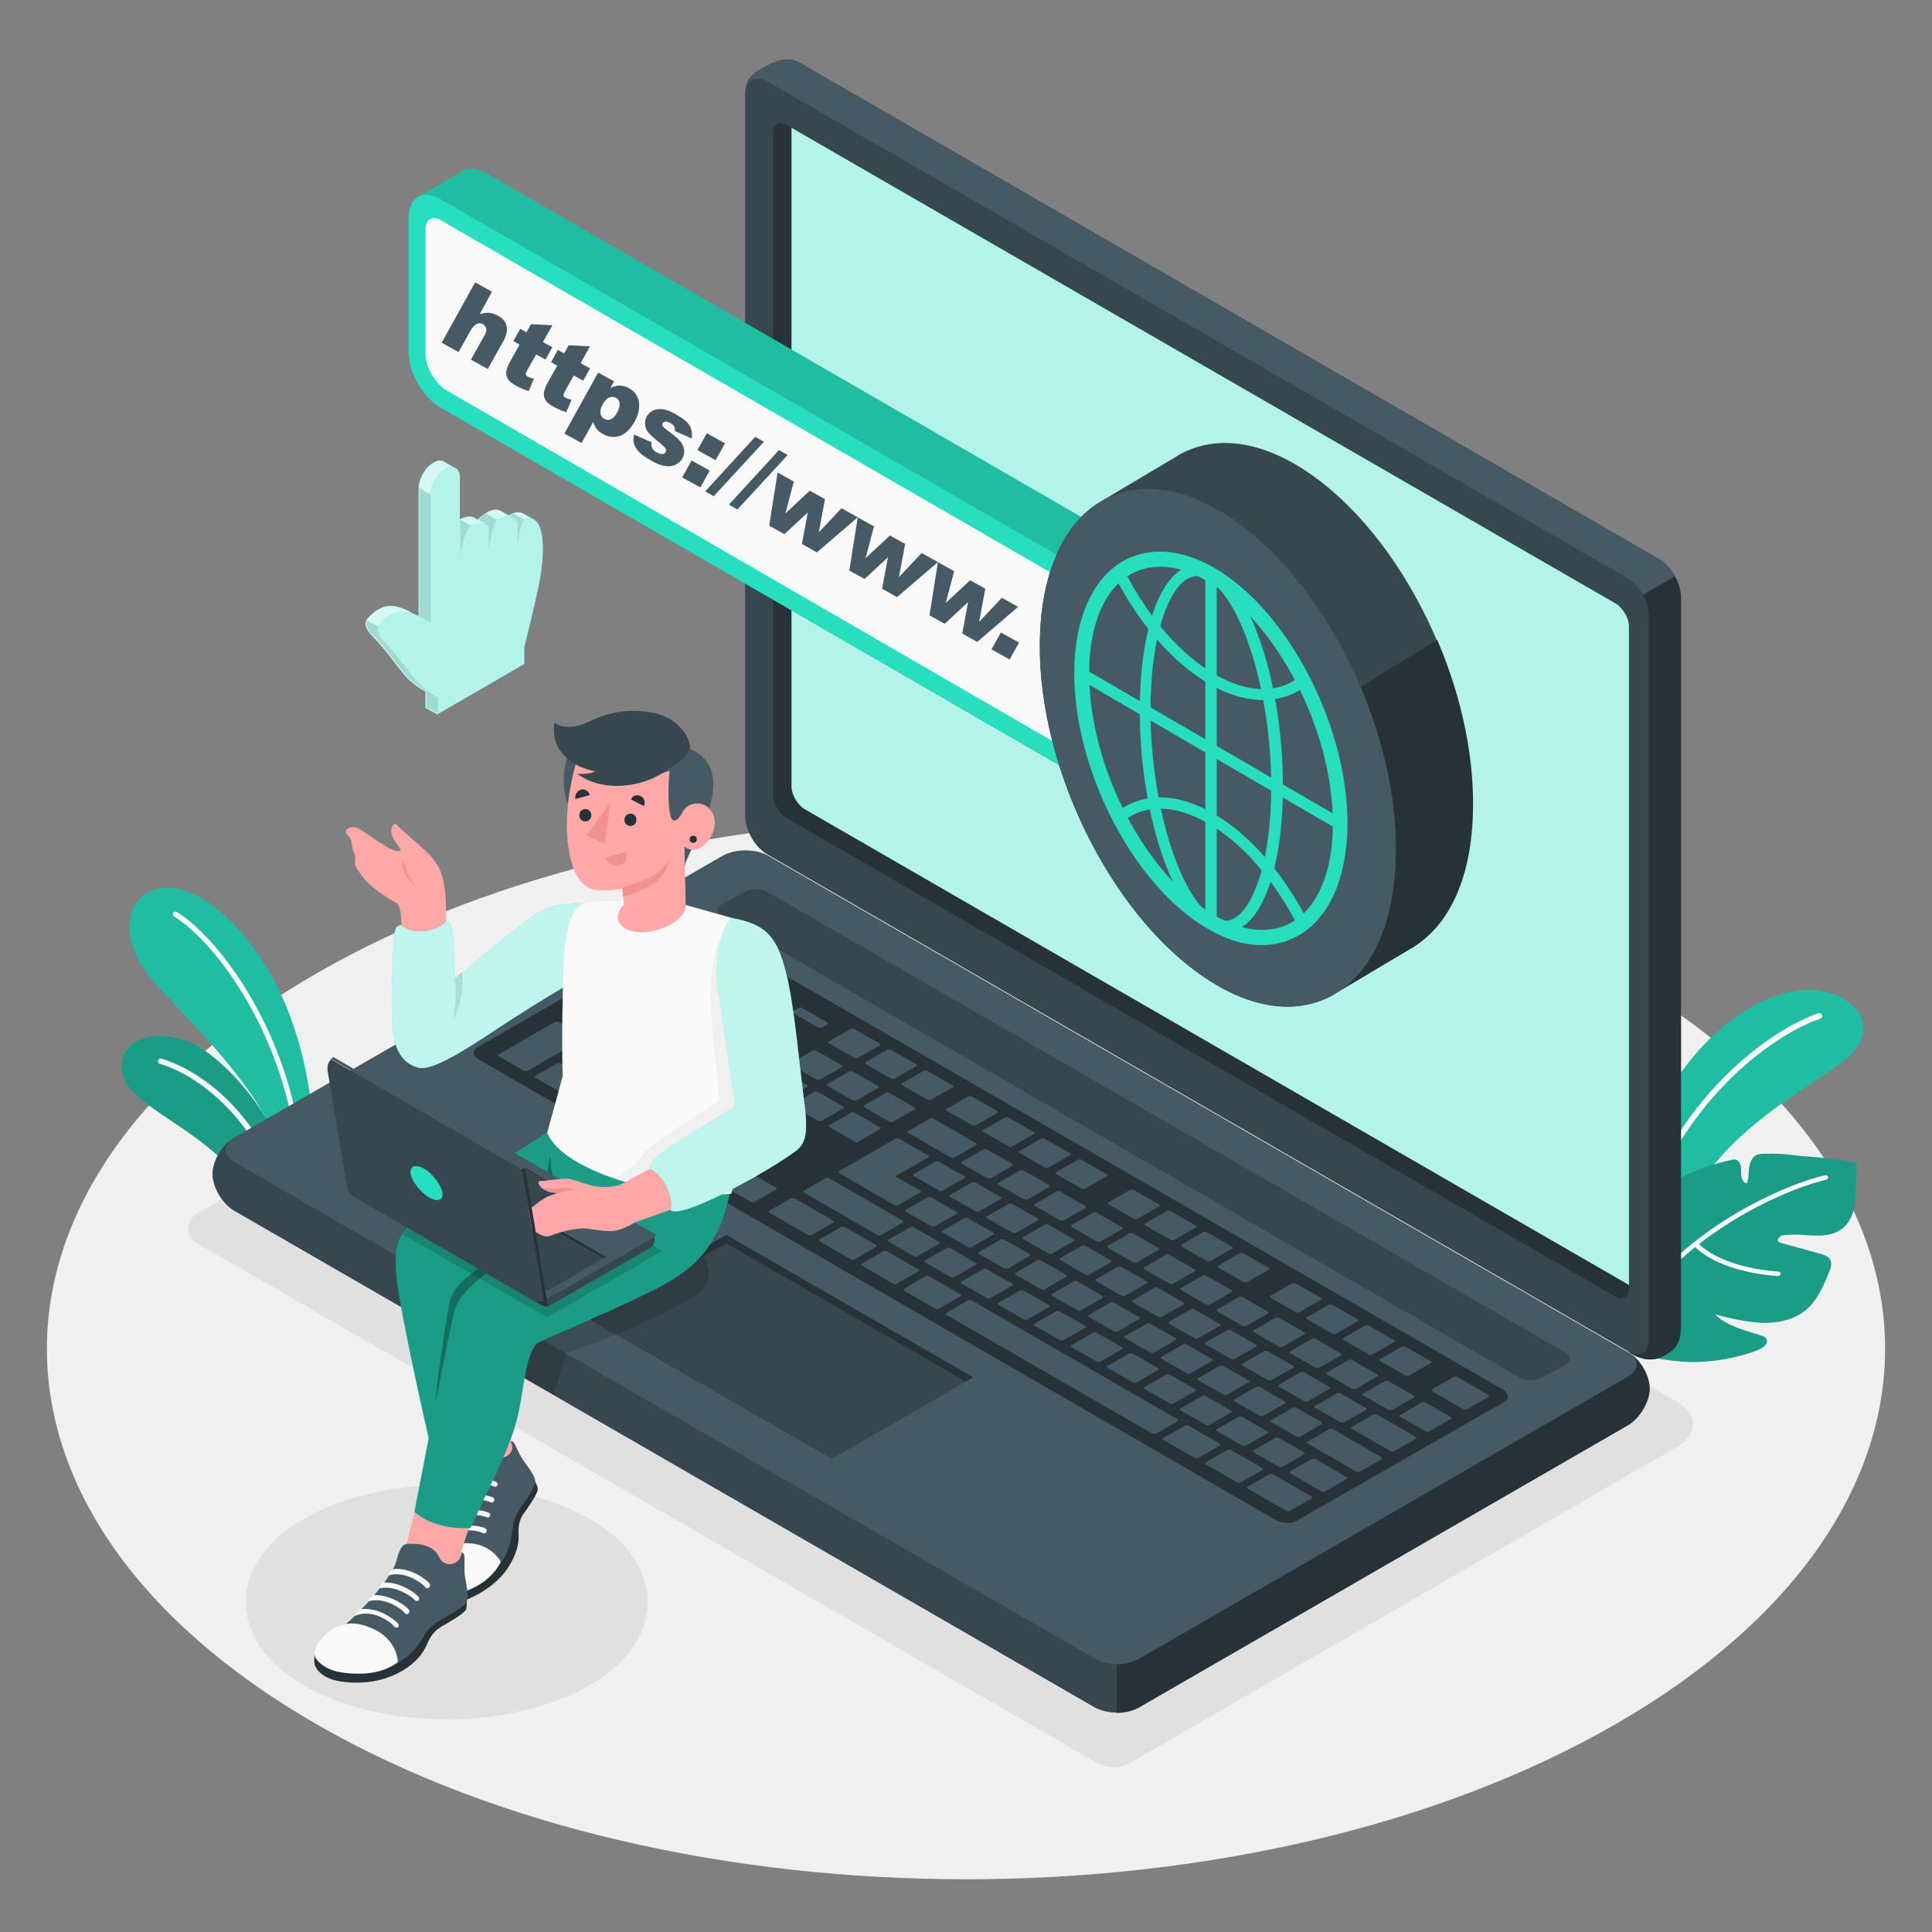 <?xml version="1.0" encoding="utf-8"?>
<!-- Generator: Adobe Illustrator 18.0.0, SVG Export Plug-In . SVG Version: 6.00 Build 0)  -->
<!DOCTYPE svg PUBLIC "-//W3C//DTD SVG 1.1//EN" "http://www.w3.org/Graphics/SVG/1.1/DTD/svg11.dtd">
<svg version="1.1" id="Layer_1" xmlns="http://www.w3.org/2000/svg" xmlns:xlink="http://www.w3.org/1999/xlink" x="0px" y="0px"
	 viewBox="0 123.3 595.3 595.3" enable-background="new 0 123.3 595.3 595.3" xml:space="preserve">
<rect x="0" y="123.3" width="595.3" height="595.3" fill="#808080" stroke="none"/>
<g id="Floor">
	<path id="Floor_7_" fill="#F0F0F0" d="M497.9,654.5c110.6-63.8,110.6-167.4,0-231.2s-289.9-63.8-400.5,0s-110.6,167.4,0,231.2
		S387.3,718.3,497.9,654.5z"/>
</g>
<g id="Shadows">
	<path id="Shadow_3_" fill="#E0E0E0" d="M348,666.6l168.8-97.5c6.5-3.8,6.5-10,0-13.8l-273.4-158c-2.7-1.5-7.1-1.5-9.9,0l-172.9,100
		c-3.5,2-3.5,7,0,9L338,666.5C340.9,668.2,345.3,668.2,348,666.6z"/>
	<path id="Shadow_2_" fill="#E0E0E0" d="M92.6,642c24.6,14.8,65.5,14.8,90.1,0c22.5-13.5,22.5-36.6,0-50.1
		c-24.6-14.8-65.5-14.8-90.1,0C70.1,605.4,70.1,628.5,92.6,642z"/>
</g>
<g id="Plants">
	<g id="Plants_11_">
		<g id="XMLID_28954_">
			<g id="XMLID_28958_">
				<path id="XMLID_28960_" fill="#27DEBF" d="M499.4,512.4c0,0,0.4-25.4,11-46.2c10.6-20.7,26.5-34.6,42.4-37.5
					c16-2.9,30.4,10.6,14.2,22.4s-45.6,25.2-55.8,64.4L499.4,512.4z"/>
				<path id="XMLID_28959_" opacity="0.15" enable-background="new    " d="M499.4,512.4c0,0,0.4-25.4,11-46.2
					c10.6-20.7,26.5-34.6,42.4-37.5c16-2.9,30.4,10.6,14.2,22.4s-45.6,25.2-55.8,64.4L499.4,512.4z"/>
			</g>
			<path id="XMLID_28957_" fill="#FFFFFF" d="M503.5,505.4h-0.1c-0.5-0.1-0.7-0.6-0.6-1.1c12.7-43.3,43.2-63.9,57.5-68.8
				c0.5-0.1,1,0.1,1.1,0.6c0.1,0.5-0.1,1-0.6,1.1c-14,4.8-43.9,25-56.4,67.6C504.2,505.1,503.8,505.5,503.5,505.4z"/>
		</g>
		<g id="Plant_9_">
			<path fill="#27DEBF" d="M497.8,536.3c6,3.5,9.3,5.6,20.1,6.5c6.4,0.6,15.2-0.4,22.7-3.1c2-0.7,5.1-2.3,3.3-4.3
				c-1-1-11.5-2.7-15.4-7.1c4.4,1.2,10.2,2.5,14.9,2.6c4.6,0.1,9.4-1,13-3.9c3.5-3,5.4-7.3,7.1-11.5c0.6-1.4,1.2-3.2,0.2-4.4
				c-0.6-0.8-1.7-1.1-2.6-1.4c-4-1.1-8.1-2.3-12-3.3c-2.6-0.6-0.7-2.3,0.2-2.5c1.7-0.2,3.3-0.2,4.4-0.2c4.6,0.2,9.6,1.1,13.5-1.5
				c2.3-1.5,3.6-4.3,4.2-6.9c0.2-1,1-13.3,0.5-13.6c-3-0.8-6.1-1.2-9.2-1.5c-3-0.4-5.7-0.5-8.7-0.8c-3.3-0.5-6.5-0.7-9.9-0.6
				c-1.1,0-2.3,0-3.2,0.6c-1.3,0.8-1.8,2.5-2,4c-0.1,1.5-0.1,3.1-0.6,4.5c-1.4-0.1-1.9-1.9-1.8-3.3c0-1.4,0-3.2-1.3-3.8
				c-0.6-0.4-1.4-0.2-2.1,0c-4.5,1-8.9,2.4-13,4.3c-1.9,1-3.8,1.9-5.1,3.6c-2,2.4-2.6,5.6-2.6,8.7s0.5,6.2,0.2,9.3
				c-2.4-2.1-5.8-8.8-6.1-12c-5.2,3.3-8.3,10.2-9.3,19.8c-0.6,6.2-0.5,14.4,0.4,20.7C497.5,535.1,497.7,536.3,497.8,536.3z"/>
			<path opacity="0.3" enable-background="new    " d="M497.8,536.3c6,3.5,9.3,5.6,20.1,6.5c6.4,0.6,15.2-0.4,22.7-3.1
				c2-0.7,5.1-2.3,3.3-4.3c-1-1-11.5-2.7-15.4-7.1c4.4,1.2,10.2,2.5,14.9,2.6c4.6,0.1,9.4-1,13-3.9c3.5-3,5.4-7.3,7.1-11.5
				c0.6-1.4,1.2-3.2,0.2-4.4c-0.6-0.8-1.7-1.1-2.6-1.4c-4-1.1-8.1-2.3-12-3.3c-2.6-0.6-0.7-2.3,0.2-2.5c1.7-0.2,3.3-0.2,4.4-0.2
				c4.6,0.2,9.6,1.1,13.5-1.5c2.3-1.5,3.6-4.3,4.2-6.9c0.2-1,1-13.3,0.5-13.6c-3-0.8-6.1-1.2-9.2-1.5c-3-0.4-5.7-0.5-8.7-0.8
				c-3.3-0.5-6.5-0.7-9.9-0.6c-1.1,0-2.3,0-3.2,0.6c-1.3,0.8-1.8,2.5-2,4c-0.1,1.5-0.1,3.1-0.6,4.5c-1.4-0.1-1.9-1.9-1.8-3.3
				c0-1.4,0-3.2-1.3-3.8c-0.6-0.4-1.4-0.2-2.1,0c-4.5,1-8.9,2.4-13,4.3c-1.9,1-3.8,1.9-5.1,3.6c-2,2.4-2.6,5.6-2.6,8.7
				s0.5,6.2,0.2,9.3c-2.4-2.1-5.8-8.8-6.1-12c-5.2,3.3-8.3,10.2-9.3,19.8c-0.6,6.2-0.5,14.4,0.4,20.7
				C497.5,535.1,497.7,536.3,497.8,536.3z"/>
			<g>
				<g>
					<path fill="#FFFFFF" d="M498.8,535.2c0.2,0,0.5-0.1,0.6-0.4c16.9-32.4,54.3-46.1,63.3-48c0.4-0.1,0.6-0.5,0.6-0.8
						c-0.1-0.4-0.5-0.6-0.8-0.6c-9.2,1.9-47.1,15.8-64.3,48.7c-0.2,0.4,0,0.8,0.4,1C498.6,535.1,498.7,535.2,498.8,535.2z"/>
				</g>
				<g>
					<path fill="#FFFFFF" d="M547.9,516.5c0.4,0,0.7-0.2,0.7-0.7c0-0.4-0.2-0.7-0.7-0.7c-18.7-1.4-24.6-8.8-24.8-8.8
						c-0.2-0.4-0.7-0.4-1-0.1c-0.4,0.2-0.4,0.7-0.1,1C522.3,507.5,528.5,515,547.9,516.5C547.8,516.5,547.9,516.5,547.9,516.5z"/>
				</g>
			</g>
		</g>
	</g>
	<g id="Plants_8_">
		<g id="XMLID_28976_">
			<g id="XMLID_28994_">
				<path fill="#27DEBF" d="M47.6,426.1c8.2,9,23.5,23.9,32.3,38.2v0.1c3.5,5.6,6,11.2,6.5,16.3l0.6,9.2l3.8-2.1l0.6-0.4l1.5-1l0,0
					c2.3-1.3,3.7-3.7,3.7-6.2c0.6-22.4-5.4-41.4-11.2-53c-8-15.7-22.7-31.8-35.6-30.2C38,398.6,36.1,413.4,47.6,426.1z"/>
				<path opacity="0.15" enable-background="new    " d="M47.6,426.1c8.2,9,23.5,23.9,32.3,38.2v0.1c3.5,5.6,6,11.2,6.5,16.3
					l0.6,9.2l3.8-2.1l0.6-0.4l1.5-1l0,0c2.3-1.3,3.7-3.7,3.7-6.2c0.6-22.4-5.4-41.4-11.2-53c-8-15.7-22.7-31.8-35.6-30.2
					C38,398.6,36.1,413.4,47.6,426.1z"/>
			</g>
			<path fill="#FFFFFF" d="M53.7,405.7c15.8,10,38.3,44.8,37.9,81.6l1.5-1c0.1-37-22.6-71.9-38.6-82c-0.4-0.2-0.8-0.1-1.1,0.2
				C53.2,405,53.3,405.5,53.7,405.7z"/>
		</g>
		<g id="XMLID_28961_">
			<g id="XMLID_28963_">
				<path fill="#27DEBF" d="M38.2,455.6c2.7,7.5,18.5,13.9,30,24.8c3.1,2.9,5.7,5.7,8,8.7c2.3,2.9,6.3,3.6,9.4,1.8l0,0L87,490h0.1
					l3.8-2.1c-2.3-8.5-6.3-16.4-11-23.2v-0.1c-7.6-11.1-17.1-19.2-23.7-21C43.1,439.8,34.9,446.5,38.2,455.6z"/>
				<path opacity="0.3" enable-background="new    " d="M38.2,455.6c2.7,7.5,18.5,13.9,30,24.8c3.1,2.9,5.7,5.7,8,8.7
					c2.3,2.9,6.3,3.6,9.4,1.8l0,0L87,490h0.1l3.8-2.1c-2.3-8.5-6.3-16.4-11-23.2v-0.1c-7.6-11.1-17.1-19.2-23.7-21
					C43.1,439.8,34.9,446.5,38.2,455.6z"/>
			</g>
			<path fill="#FFFFFF" d="M49.3,451.1c9.5,2.7,27.9,14.3,36.3,39.6l1.4-0.8c-8.6-25.7-26.9-37.4-37.3-40.4c-0.5-0.1-0.8,0.1-1,0.6
				C48.6,450.6,48.8,450.9,49.3,451.1z"/>
		</g>
	</g>
</g>
<g id="Device">
	<g id="Laptop_4_">
		<g>
			<path id="XMLID_150_" fill="#455A64" d="M508.3,551.1c0,4.2-3.1,9.3-6.9,11.4L351,649.3c-3.8,2.1-10,2.1-13.8,0L72.4,496.5
				c-3.8-2.1-6.9-7.4-6.9-11.4c0-4.2,3.1-9.3,6.9-11.4l150.4-86.8c3.8-2.1,10-2.1,13.8,0l264.8,152.9
				C505.2,541.8,508.3,546.9,508.3,551.1z"/>
			<path id="XMLID_149_" fill="#37474F" d="M65.5,485c0,4.2,3.1,9.3,6.9,11.4l264.8,152.9c1.9,1.1,4.4,1.7,6.9,1.7v-15
				c-2.5,0-5-0.6-6.9-1.7L72.4,481.5c-3.3-1.9-3.8-4.9-1.3-7.1C68,476.9,65.5,481.4,65.5,485z"/>
			<path id="XMLID_148_" fill="#263238" d="M344.1,636.1v15c2.5,0,5-0.6,6.9-1.7l150.4-86.8c3.8-2.1,6.9-7.4,6.9-11.4
				c0-3.9-2.7-8.6-6.2-11.1c3.1,2.3,2.9,5.5-0.7,7.5L351,634.4C349.1,635.5,346.6,636.1,344.1,636.1z"/>
		</g>
		<g>
			<path id="XMLID_147_" fill="#37474F" d="M514.7,539.9c3.3-2.4,3.3-5.6,3.3-10V307.4c0-4.4-3.1-9.8-6.9-11.9L246.4,142.6
				c-3.8-2.1-7.4-0.6-11,1.4s-5.8,3.8-5.8,8.2v222.5c0,4.4,3.1,9.8,6.9,11.9l264.8,152.9C507.2,543.5,511.1,542.5,514.7,539.9z"/>
			<path fill="#263238" d="M501.3,539.6c5.7,3.9,9.8,2.9,13.3,0.2c3.3-2.4,3.3-5.6,3.3-10V307.4c0-2.3-0.8-4.6-2-6.8l-9.9,5.7
				c1.2,2.1,2,4.5,2,6.8v222.5C508.3,540,505.2,541.8,501.3,539.6z"/>
			<path id="XMLID_146_" fill="#455A64" d="M229.7,152.4c0-4.4,3.1-6.2,6.9-3.9l264.8,152.9c1.9,1.1,3.7,3,4.9,5.1l9.9-5.7l0,0
				c-1.3-2.1-3-4-4.9-5.1l-264.8-153c-3.8-2.3-7.4-0.6-11,1.4C231.9,146.2,229.7,147.9,229.7,152.4z"/>
		</g>
		<g>
			<path id="XMLID_145_" fill="#263238" d="M497.7,309.2L242.4,161.8c-2.3-1.3-4.2-0.2-4.2,2.4v204.1c0,2.6,1.9,5.8,4.2,7.1
				l255.3,147.4c2.3,1.3,4.2,0.2,4.2-2.4V316.3C501.8,313.7,499.9,310.5,497.7,309.2z"/>
			<path fill="#27DEBF" d="M497.7,309.2c2.3,1.3,4.2,4.5,4.2,7.1v202.9L248.1,372.7c-2.3-1.3-4.2-4.5-4.2-7.1V162.7L497.7,309.2z"/>
			<path opacity="0.65" fill="#FFFFFF" enable-background="new    " d="M497.7,309.2c2.3,1.3,4.2,4.5,4.2,7.1v202.9L248.1,372.7
				c-2.3-1.3-4.2-4.5-4.2-7.1V162.7L497.7,309.2z"/>
		</g>
		<path id="XMLID_144_" fill="#37474F" d="M482.2,540L236.4,398.1c-1.9-1.1-5-1.1-6.9,0l-7.1,3.8c-1.9,1.1-1.9,2.9,0,3.9
			l245.7,141.9c1.9,1.1,5,1.1,6.9,0l7.1-3.7C484.2,542.9,484.2,541.1,482.2,540z"/>
		<g id="XMLID_33_">
			<path id="XMLID_143_" fill="#263238" d="M463,551.4L217.2,409.6c-1.9-1.1-4.8-1.3-6.3-0.4L147,446.1c-1.5,1-1.3,2.5,0.6,3.7
				L393,591.6c1.9,1.1,4.8,1.3,6.3,0.4l64.3-36.8C465.2,554.2,464.9,552.6,463,551.4z"/>
			<path id="XMLID_34_" fill="#455A64" d="M253.1,468.7l6.8-3.9c0.2-0.1,0.2-0.5-0.1-0.6l-7.7-4.4c-0.4-0.2-0.8-0.2-1.1-0.1
				l-6.8,3.9c-0.2,0.1-0.2,0.5,0.1,0.6l7.7,4.4C252.4,468.8,252.9,468.8,253.1,468.7z M261.7,453.4l-6.8,3.9
				c-0.2,0.1-0.2,0.5,0.1,0.6l7.7,4.4c0.4,0.2,0.8,0.2,1.1,0.1l6.8-3.9c0.2-0.1,0.2-0.5-0.1-0.6l-7.7-4.4
				C262.4,453.3,261.9,453.3,261.7,453.4z M286.6,467.9l-6.8,3.9c-0.2,0.1-0.2,0.5,0.1,0.6l13,7.5c0.4,0.2,0.8,0.2,1.1,0.1l6.8-3.9
				c0.2-0.1,0.2-0.5-0.1-0.6l-13-7.5C287.3,467.7,286.8,467.6,286.6,467.9z M273,460l-6.8,3.9c-0.2,0.1-0.2,0.5,0.1,0.6l7.7,4.4
				c0.4,0.2,0.8,0.2,1.1,0.1l6.8-3.9c0.2-0.1,0.2-0.5-0.1-0.6l-7.7-4.4C273.7,459.9,273.2,459.8,273,460z M303.1,477.4l-6.8,3.9
				c-0.2,0.1-0.2,0.5,0.1,0.6l7.7,4.4c0.4,0.2,0.8,0.2,1.1,0.1l6.8-3.9c0.2-0.1,0.2-0.5-0.1-0.6l-7.7-4.4
				C303.8,477.3,303.4,477.3,303.1,477.4z M314.4,483.9l-6.8,3.9c-0.2,0.1-0.2,0.5,0.1,0.6l7.7,4.4c0.4,0.2,0.8,0.2,1.1,0.1l6.8-3.9
				c0.2-0.1,0.2-0.5-0.1-0.6l-7.7-4.4C315.1,483.8,314.7,483.7,314.4,483.9z M288,501.2l6.8-3.9c0.2-0.1,0.2-0.5-0.1-0.6l-7.7-4.4
				c-0.4-0.2-0.8-0.2-1.1-0.1l-6.8,3.9c-0.2,0.1-0.2,0.5,0.1,0.6l7.7,4.4C287.3,501.3,287.8,501.3,288,501.2z M299.3,507.6l6.8-3.9
				c0.2-0.1,0.2-0.5-0.1-0.6l-7.7-4.4c-0.4-0.2-0.8-0.2-1.1-0.1l-6.8,3.9c-0.2,0.1-0.2,0.5,0.1,0.6l7.7,4.4
				C298.5,507.7,298.9,507.9,299.3,507.6z M310.5,514.2l6.8-3.9c0.2-0.1,0.2-0.5-0.1-0.6l-7.7-4.4c-0.4-0.2-0.8-0.2-1.1-0.1
				l-6.8,3.9c-0.2,0.1-0.2,0.5,0.1,0.6l7.7,4.4C309.8,514.3,310.3,514.3,310.5,514.2z M321.8,520.6l6.8-3.9c0.2-0.1,0.2-0.5-0.1-0.6
				l-7.7-4.4c-0.4-0.2-0.8-0.2-1.1-0.1l-6.8,3.9c-0.2,0.1-0.2,0.5,0.1,0.6l7.7,4.4C321,520.7,321.5,520.8,321.8,520.6z M264.4,475.1
				l6.8-3.9c0.2-0.1,0.2-0.5-0.1-0.6l-7.7-4.4c-0.4-0.2-0.8-0.2-1.1-0.1l-6.8,3.9c-0.2,0.1-0.2,0.5,0.1,0.6l7.7,4.4
				C263.6,475.4,264.1,475.4,264.4,475.1z M276.8,494.6l6.8-3.9c0.2-0.1,0.2-0.5-0.1-0.6l-7.1-4c-0.4-0.2-0.4-0.5-0.1-0.6l9.8-5.6
				c0.2-0.1,0.2-0.5-0.1-0.6l-8.9-5.1c-0.4-0.2-0.8-0.2-1.1-0.1l-17.5,10.1c-0.2,0.1-0.2,0.5,0.1,0.6l17.1,9.9
				C276,494.8,276.6,494.8,276.8,494.6z M325.6,490.4l-6.8,3.9c-0.2,0.1-0.2,0.5,0.1,0.6l7.7,4.4c0.4,0.2,0.8,0.2,1.1,0.1l6.8-3.9
				c0.2-0.1,0.2-0.5-0.1-0.6l-7.7-4.4C326.3,490.2,325.9,490.2,325.6,490.4z M336.9,496.9l-6.8,3.9c-0.2,0.1-0.2,0.5,0.1,0.6
				l7.7,4.4c0.4,0.2,0.8,0.2,1.1,0.1l6.8-3.9c0.2-0.1,0.2-0.5-0.1-0.6L338,497C337.6,496.8,337.2,496.7,336.9,496.9z M407.3,562.1
				c0.2-0.1,0.2-0.5-0.1-0.6l-7.7-4.4c-0.4-0.2-0.8-0.2-1.1-0.1l-6.8,3.9c-0.2,0.1-0.2,0.5,0.1,0.6l7.7,4.4c0.4,0.2,0.8,0.2,1.1,0.1
				L407.3,562.1z M426.8,548.8l-6.8,3.9c-0.2,0.1-0.2,0.5,0.1,0.6l7.7,4.4c0.4,0.2,0.8,0.2,1.1,0.1l6.8-3.9c0.2-0.1,0.2-0.5-0.1-0.6
				l-7.7-4.4C427.5,548.7,427.1,548.7,426.8,548.8z M420.9,557.7c0.2-0.1,0.2-0.5-0.1-0.6l-7.7-4.4c-0.4-0.2-0.8-0.2-1.1-0.1
				l-6.8,3.9c-0.2,0.1-0.2,0.5,0.1,0.6l7.7,4.4c0.4,0.2,0.8,0.2,1.1,0.1L420.9,557.7z M383.8,568.8l6.8-3.9c0.2-0.1,0.2-0.5-0.1-0.6
				l-7.7-4.4c-0.4-0.2-0.8-0.2-1.1-0.1l-6.8,3.9c-0.2,0.1-0.2,0.5,0.1,0.6l7.7,4.4C383.1,568.9,383.6,568.9,383.8,568.8z
				 M401.9,571.4c0.2-0.1,0.2-0.5-0.1-0.6l-7.7-4.4c-0.4-0.2-0.8-0.2-1.1-0.1l-6.8,3.9c-0.2,0.1-0.2,0.5,0.1,0.6l7.7,4.4
				c0.4,0.2,0.8,0.2,1.1,0.1L401.9,571.4z M415.6,542.3l-6.8,3.9c-0.2,0.1-0.2,0.5,0.1,0.6l7.7,4.4c0.4,0.2,0.8,0.2,1.1,0.1l6.8-3.9
				c0.2-0.1,0.2-0.5-0.1-0.6l-7.7-4.4C416.3,542.1,415.9,542.1,415.6,542.3z M359.3,509.9l-6.8,3.9c-0.2,0.1-0.2,0.5,0.1,0.6
				l7.7,4.4c0.4,0.2,0.8,0.2,1.1,0.1l6.8-3.9c0.2-0.1,0.2-0.5-0.1-0.6l-7.7-4.4C360.1,509.8,359.7,509.6,359.3,509.9z M404.3,535.8
				l-6.8,3.9c-0.2,0.1-0.2,0.5,0.1,0.6l7.7,4.4c0.4,0.2,0.8,0.2,1.1,0.1l6.8-3.9c0.2-0.1,0.2-0.5-0.1-0.6l-7.7-4.4
				C405.1,535.7,404.7,535.7,404.3,535.8z M348.1,503.3l-6.8,3.9c-0.2,0.1-0.2,0.5,0.1,0.6l7.7,4.4c0.4,0.2,0.8,0.2,1.1,0.1l6.8-3.9
				c0.2-0.1,0.2-0.5-0.1-0.6l-7.7-4.4C348.8,503.2,348.4,503.2,348.1,503.3z M370.6,516.3l-6.8,3.9c-0.2,0.1-0.2,0.5,0.1,0.6
				l7.7,4.4c0.4,0.2,0.8,0.2,1.1,0.1l6.8-3.9c0.2-0.1,0.2-0.5-0.1-0.6l-7.7-4.4C371.3,516.2,370.9,516.2,370.6,516.3z M381.8,522.9
				l-6.8,3.9c-0.2,0.1-0.2,0.5,0.1,0.6l7.7,4.4c0.4,0.2,0.8,0.2,1.1,0.1l6.8-3.9c0.2-0.1,0.2-0.5-0.1-0.6l-7.7-4.4
				C382.6,522.7,382.2,522.7,381.8,522.9z M393.1,529.3l-6.8,3.9c-0.2,0.1-0.2,0.5,0.1,0.6l7.7,4.4c0.4,0.2,0.8,0.2,1.1,0.1l6.8-3.9
				c0.2-0.1,0.2-0.5-0.1-0.6l-7.7-4.4C393.8,529.2,393.4,529.2,393.1,529.3z M344.3,533.6l6.8-3.9c0.2-0.1,0.2-0.5-0.1-0.6l-7.7-4.4
				c-0.4-0.2-0.8-0.2-1.1-0.1l-6.8,3.9c-0.2,0.1-0.2,0.5,0.1,0.6l7.7,4.4C343.5,533.7,344,533.8,344.3,533.6z M236.8,439.2l-6.8,3.9
				c-0.2,0.1-0.2,0.5,0.1,0.6l7.7,4.4c0.4,0.2,0.8,0.2,1.1,0.1l6.8-3.9c0.2-0.1,0.2-0.5-0.1-0.6l-7.7-4.4
				C237.6,439,237.2,438.9,236.8,439.2z M250.5,447l-6.8,3.9c-0.2,0.1-0.2,0.5,0.1,0.6l7.7,4.4c0.4,0.2,0.8,0.2,1.1,0.1l6.8-3.9
				c0.2-0.1,0.2-0.5-0.1-0.6l-7.7-4.4C251.2,446.9,250.7,446.8,250.5,447z M225.6,432.6l-6.8,3.9c-0.2,0.1-0.2,0.5,0.1,0.6l7.7,4.4
				c0.4,0.2,0.8,0.2,1.1,0.1l6.8-3.9c0.2-0.1,0.2-0.5-0.1-0.6l-7.7-4.4C226.3,432.5,225.8,432.5,225.6,432.6z M290.4,490.2l6.8-3.9
				c0.2-0.1,0.2-0.5-0.1-0.6l-7.7-4.4c-0.4-0.2-0.8-0.2-1.1-0.1l-6.8,3.9c-0.2,0.1-0.2,0.5,0.1,0.6l7.7,4.4
				C289.7,490.4,290.1,490.4,290.4,490.2z M207.5,430c-0.2,0.1-0.2,0.5,0.1,0.6l7.7,4.4c0.4,0.2,0.8,0.2,1.1,0.1l6.8-3.9
				c0.2-0.1,0.2-0.5-0.1-0.6l-7.7-4.4c-0.4-0.2-0.8-0.2-1.1-0.1L207.5,430z M333,527.1l6.8-3.9c0.2-0.1,0.2-0.5-0.1-0.6l-7.7-4.4
				c-0.4-0.2-0.8-0.2-1.1-0.1l-6.8,3.9c-0.2,0.1-0.2,0.5,0.1,0.6l7.7,4.4C332.3,527.3,332.8,527.3,333,527.1z M195.1,447.5l6.8-3.9
				c0.2-0.1,0.2-0.5-0.1-0.6l-7.7-4.4c-0.4-0.2-0.8-0.2-1.1-0.1l-6.8,3.9c-0.2,0.1-0.2,0.5,0.1,0.6l7.7,4.4
				C194.3,447.6,194.8,447.6,195.1,447.5z M217,447.9l6.8-3.9c0.2-0.1,0.2-0.5-0.1-0.6L216,439c-0.4-0.2-0.8-0.2-1.1-0.1l-6.8,3.9
				c-0.2,0.1-0.2,0.5,0.1,0.6l7.7,4.4C216.3,448,216.8,448,217,447.9z M196.9,436.2c-0.2,0.1-0.2,0.5,0.1,0.6l7.7,4.4
				c0.4,0.2,0.8,0.2,1.1,0.1l6.8-3.9c0.2-0.1,0.2-0.5-0.1-0.6l-7.7-4.4c-0.4-0.2-0.8-0.2-1.1-0.1L196.9,436.2z M201.2,430.4
				l-7.7-4.4c-0.4-0.2-0.8-0.2-1.1-0.1L174.9,436c-0.2,0.1-0.2,0.5,0.1,0.6l7.7,4.4c0.4,0.2,0.8,0.2,1.1,0.1l17.5-10.1
				C201.6,430.8,201.6,430.5,201.2,430.4z M226.2,445.2l-6.8,3.9c-0.2,0.1-0.2,0.5,0.1,0.6l7.7,4.4c0.4,0.2,0.8,0.2,1.1,0.1l6.8-3.9
				c0.2-0.1,0.2-0.5-0.1-0.6l-7.7-4.4C226.9,445.1,226.4,445.1,226.2,445.2z M310.9,494.2l-6.8,3.9c-0.2,0.1-0.2,0.5,0.1,0.6
				l7.7,4.4c0.4,0.2,0.8,0.2,1.1,0.1l6.8-3.9c0.2-0.1,0.2-0.5-0.1-0.6l-7.7-4.4C311.6,494,311.1,494,310.9,494.2z M213.1,450.1
				c0.2-0.1,0.2-0.5-0.1-0.6l-7.7-4.4c-0.4-0.2-0.8-0.2-1.1-0.1l-6.8,3.9c-0.2,0.1-0.2,0.5,0.1,0.6l7.7,4.4c0.4,0.2,0.8,0.2,1.1,0.1
				L213.1,450.1z M299.5,487.6l-6.8,3.9c-0.2,0.1-0.2,0.5,0.1,0.6l7.7,4.4c0.4,0.2,0.8,0.2,1.1,0.1l6.8-3.9c0.2-0.1,0.2-0.5-0.1-0.6
				l-7.7-4.4C300.3,487.5,299.8,487.5,299.5,487.6z M396,555.7c0.2-0.1,0.2-0.5-0.1-0.6l-7.7-4.4c-0.4-0.2-0.8-0.2-1.1-0.1l-6.8,3.9
				c-0.2,0.1-0.2,0.5,0.1,0.6l7.7,4.4c0.4,0.2,0.8,0.2,1.1,0.1L396,555.7z M400.7,546.1L394,550c-0.2,0.1-0.2,0.5,0.1,0.6l7.7,4.4
				c0.4,0.2,0.8,0.2,1.1,0.1l6.8-3.9c0.2-0.1,0.2-0.5-0.1-0.6l-7.7-4.4C401.6,546,401.1,546,400.7,546.1z M378,553.1l6.8-3.9
				c0.2-0.1,0.2-0.5-0.1-0.6l-7.7-4.4c-0.4-0.2-0.8-0.2-1.1-0.1l-6.8,3.9c-0.2,0.1-0.2,0.5,0.1,0.6l7.7,4.4
				C377.3,553.2,377.8,553.2,378,553.1z M366.7,546.5l6.8-3.9c0.2-0.1,0.2-0.5-0.1-0.6l-7.7-4.4c-0.4-0.2-0.8-0.2-1.1-0.1l-6.8,3.9
				c-0.2,0.1-0.2,0.5,0.1,0.6l7.7,4.4C366,546.7,366.5,546.8,366.7,546.5z M355.5,540.1l6.8-3.9c0.2-0.1,0.2-0.5-0.1-0.6l-7.7-4.4
				c-0.4-0.2-0.8-0.2-1.1-0.1l-6.8,3.9c-0.2,0.1-0.2,0.5,0.1,0.6l7.7,4.4C354.8,540.2,355.3,540.2,355.5,540.1z M389.6,539.6
				l-6.8,3.9c-0.2,0.1-0.2,0.5,0.1,0.6l7.7,4.4c0.4,0.2,0.8,0.2,1.1,0.1l6.8-3.9c0.2-0.1,0.2-0.5-0.1-0.6l-7.7-4.4
				C390.3,539.5,389.8,539.4,389.6,539.6z M378.2,533.1l-6.8,3.9c-0.2,0.1-0.2,0.5,0.1,0.6l7.7,4.4c0.4,0.2,0.8,0.2,1.1,0.1l6.8-3.9
				c0.2-0.1,0.2-0.5-0.1-0.6l-7.7-4.4C379.1,533,378.6,533,378.2,533.1z M333.4,507.1l-6.8,3.9c-0.2,0.1-0.2,0.5,0.1,0.6l7.7,4.4
				c0.4,0.2,0.8,0.2,1.1,0.1l6.8-3.9c0.2-0.1,0.2-0.5-0.1-0.6l-7.7-4.4C334.1,507,333.6,507,333.4,507.1z M344.5,513.6l-6.8,3.9
				c-0.2,0.1-0.2,0.5,0.1,0.6l7.7,4.4c0.4,0.2,0.8,0.2,1.1,0.1l6.8-3.9c0.2-0.1,0.2-0.5-0.1-0.6l-7.7-4.4
				C345.3,513.5,344.8,513.5,344.5,513.6z M322,500.6l-6.8,3.9c-0.2,0.1-0.2,0.5,0.1,0.6l7.7,4.4c0.4,0.2,0.8,0.2,1.1,0.1l6.8-3.9
				c0.2-0.1,0.2-0.5-0.1-0.6l-7.7-4.4C322.8,500.5,322.3,500.5,322,500.6z M367,526.7l-6.8,3.9c-0.2,0.1-0.2,0.5,0.1,0.6l7.7,4.4
				c0.4,0.2,0.8,0.2,1.1,0.1l6.8-3.9c0.2-0.1,0.2-0.5-0.1-0.6l-7.7-4.4C367.8,526.4,367.3,526.4,367,526.7z M355.7,520.1L349,524
				c-0.2,0.1-0.2,0.5,0.1,0.6l7.7,4.4c0.4,0.2,0.8,0.2,1.1,0.1l6.8-3.9c0.2-0.1,0.2-0.5-0.1-0.6l-7.7-4.4
				C356.6,520,356.1,520,355.7,520.1z M372.6,562.4l6.8-3.9c0.2-0.1,0.2-0.5-0.1-0.6l-7.7-4.4c-0.4-0.2-0.8-0.2-1.1-0.1l-6.8,3.9
				c-0.2,0.1-0.2,0.5,0.1,0.6l7.7,4.4C371.9,562.5,372.4,562.5,372.6,562.4z M431.5,559.9l7.7,4.4c0.4,0.2,0.8,0.2,1.1,0.1l6.8-3.9
				c0.2-0.1,0.2-0.5-0.1-0.6l-7.7-4.4c-0.4-0.2-0.8-0.2-1.1-0.1l-6.8,3.9C431,559.4,431.1,559.6,431.5,559.9z M416.6,563.6l11.8,6.8
				c0.4,0.2,0.8,0.2,1.1,0.1l6.8-3.9c0.2-0.1,0.2-0.5-0.1-0.6l-11.8-6.8c-0.4-0.2-0.8-0.2-1.1-0.1l-6.8,3.9
				C416.2,563.1,416.2,563.5,416.6,563.6z M441.3,552l9.5,5.5c0.4,0.2,0.8,0.2,1.1,0.1l6.8-3.9c0.2-0.1,0.2-0.5-0.1-0.6l-9.5-5.5
				c-0.4-0.2-0.8-0.2-1.1-0.1l-6.8,3.9C441,551.5,441.1,551.8,441.3,552z M440.9,543.3c0.2-0.1,0.2-0.5-0.1-0.6l-7.7-4.4
				c-0.4-0.2-0.8-0.2-1.1-0.1l-6.8,3.9c-0.2,0.1-0.2,0.5,0.1,0.6l7.7,4.4c0.4,0.2,0.8,0.2,1.1,0.1L440.9,543.3z M403,568.1l14.8,8.6
				c0.4,0.2,0.8,0.2,1.1,0.1l6.8-3.9c0.2-0.1,0.2-0.5-0.1-0.6l-14.8-8.6c-0.4-0.2-0.8-0.2-1.1-0.1l-6.8,3.9
				C402.5,567.6,402.6,567.9,403,568.1z M397.6,577.3l9.5,5.5c0.4,0.2,0.8,0.2,1.1,0.1l6.8-3.9c0.2-0.1,0.2-0.5-0.1-0.6l-9.5-5.5
				c-0.4-0.2-0.8-0.2-1.1-0.1l-6.8,3.9C397.3,576.8,397.3,577.1,397.6,577.3z M357.2,495c0.2-0.1,0.2-0.5-0.1-0.6l-7.7-4.4
				c-0.4-0.2-0.8-0.2-1.1-0.1l-6.8,3.9c-0.2,0.1-0.2,0.5,0.1,0.6l7.7,4.4c0.4,0.2,0.8,0.2,1.1,0.1L357.2,495z M379.7,508
				c0.2-0.1,0.2-0.5-0.1-0.6l-7.7-4.4c-0.4-0.2-0.8-0.2-1.1-0.1l-6.8,3.9c-0.2,0.1-0.2,0.5,0.1,0.6l7.7,4.4c0.4,0.2,0.8,0.2,1.1,0.1
				L379.7,508z M429.6,536.8c0.2-0.1,0.2-0.5-0.1-0.6l-7.7-4.4c-0.4-0.2-0.8-0.2-1.1-0.1l-6.8,3.9c-0.2,0.1-0.2,0.5,0.1,0.6l7.7,4.4
				c0.4,0.2,0.8,0.2,1.1,0.1L429.6,536.8z M368.5,501.5c0.2-0.1,0.2-0.5-0.1-0.6l-7.7-4.4c-0.4-0.2-0.8-0.2-1.1-0.1l-6.8,3.9
				c-0.2,0.1-0.2,0.5,0.1,0.6l7.7,4.4c0.4,0.2,0.8,0.2,1.1,0.1L368.5,501.5z M391,514.5c0.2-0.1,0.2-0.5-0.1-0.6l-7.7-4.4
				c-0.4-0.2-0.8-0.2-1.1-0.1l-6.8,3.9c-0.2,0.1-0.2,0.5,0.1,0.6l7.7,4.4c0.4,0.2,0.8,0.2,1.1,0.1L391,514.5z M384.4,581.4
				c-0.2,0.1-0.2,0.5,0.1,0.6l11.8,6.8c0.4,0.2,0.8,0.2,1.1,0.1l6.8-3.9c0.2-0.1,0.2-0.5-0.1-0.6l-11.8-6.8
				c-0.4-0.2-0.8-0.2-1.1-0.1L384.4,581.4z M407.1,523.8c0.2-0.1,0.2-0.5-0.1-0.6l-7.7-4.4c-0.4-0.2-0.8-0.2-1.1-0.1l-6.8,3.9
				c-0.2,0.1-0.2,0.5,0.1,0.6l7.7,4.4c0.4,0.2,0.8,0.2,1.1,0.1L407.1,523.8z M418.4,530.4c0.2-0.1,0.2-0.5-0.1-0.6l-7.7-4.4
				c-0.4-0.2-0.8-0.2-1.1-0.1l-6.8,3.9c-0.2,0.1-0.2,0.5,0.1,0.6l7.7,4.4c0.4,0.2,0.8,0.2,1.1,0.1L418.4,530.4z M176.1,461.2
				c-0.2,0.1-0.2,0.5,0.1,0.6l18.9,11c0.4,0.2,0.8,0.2,1.1,0.1l6.8-3.9c0.2-0.1,0.2-0.5-0.1-0.6l-18.9-11c-0.4-0.2-0.8-0.2-1.1-0.1
				L176.1,461.2z M201,475.6c-0.2,0.1-0.2,0.5,0.1,0.6l7.7,4.4c0.4,0.2,0.8,0.2,1.1,0.1l6.8-3.9c0.2-0.1,0.2-0.5-0.1-0.6l-7.7-4.4
				c-0.4-0.2-0.8-0.2-1.1-0.1L201,475.6z M361.5,555.8l6.8-3.9c0.2-0.1,0.2-0.5-0.1-0.6l-7.7-4.4c-0.4-0.2-0.8-0.2-1.1-0.1l-6.8,3.9
				c-0.2,0.1-0.2,0.5,0.1,0.6l7.7,4.4C360.6,556,361.1,556,361.5,555.8z M223.5,488.6c-0.2,0.1-0.2,0.5,0.1,0.6l7.7,4.4
				c0.4,0.2,0.8,0.2,1.1,0.1l6.8-3.9c0.2-0.1,0.2-0.5-0.1-0.6l-7.7-4.4c-0.4-0.2-0.8-0.2-1.1-0.1L223.5,488.6z M164.9,454.8
				c-0.2,0.1-0.2,0.5,0.1,0.6l7.7,4.4c0.4,0.2,0.8,0.2,1.1,0.1l6.8-3.9c0.2-0.1,0.2-0.5-0.1-0.6l-7.7-4.4c-0.4-0.2-0.8-0.2-1.1-0.1
				L164.9,454.8z M153.7,448.8l7.7,4.4c0.4,0.2,0.8,0.2,1.1,0.1l17.5-10.1c0.2-0.1,0.2-0.5-0.1-0.6l-7.7-4.4
				c-0.4-0.2-0.8-0.2-1.1-0.1l-17.5,10.1C153.3,448.3,153.5,448.7,153.7,448.8z M265.5,512.7c-0.2,0.1-0.2,0.5,0.1,0.6l9.5,5.5
				c0.4,0.2,0.8,0.2,1.1,0.1l6.8-3.9c0.2-0.1,0.2-0.5-0.1-0.6l-9.5-5.5c-0.4-0.2-0.8-0.2-1.1-0.1L265.5,512.7z M237,496.4
				c-0.2,0.1-0.2,0.5,0.1,0.6l11.8,6.8c0.4,0.2,0.8,0.2,1.1,0.1l6.8-3.9c0.2-0.1,0.2-0.5-0.1-0.6l-11.8-6.8
				c-0.4-0.2-0.8-0.2-1.1-0.1L237,496.4z M291.6,527.9c-0.2,0.1-0.2,0.5,0.1,0.6L355,565c0.4,0.2,0.8,0.2,1.1,0.1l6.8-3.9
				c0.2-0.1,0.2-0.5-0.1-0.6L299.4,524c-0.4-0.2-0.8-0.2-1.1-0.1L291.6,527.9z M358.4,566.4c-0.2,0.1-0.2,0.5,0.1,0.6l9.5,5.5
				c0.4,0.2,0.8,0.2,1.1,0.1l6.8-3.9c0.2-0.1,0.2-0.5-0.1-0.6l-9.5-5.5c-0.4-0.2-0.8-0.2-1.1-0.1L358.4,566.4z M278.5,520.4
				c-0.2,0.1-0.2,0.5,0.1,0.6l9.5,5.5c0.4,0.2,0.8,0.2,1.1,0.1l6.8-3.9c0.2-0.1,0.2-0.5-0.1-0.6l-9.5-5.5c-0.4-0.2-0.8-0.2-1.1-0.1
				L278.5,520.4z M371.5,573.9c-0.2,0.1-0.2,0.5,0.1,0.6l9.5,5.5c0.4,0.2,0.8,0.2,1.1,0.1l6.8-3.9c0.2-0.1,0.2-0.5-0.1-0.6l-9.5-5.5
				c-0.4-0.2-0.8-0.2-1.1-0.1L371.5,573.9z M252.5,505.2c-0.2,0.1-0.2,0.5,0.1,0.6l9.5,5.5c0.4,0.2,0.8,0.2,1.1,0.1l6.8-3.9
				c0.2-0.1,0.2-0.5-0.1-0.6l-9.5-5.5c-0.4-0.2-0.8-0.2-1.1-0.1L252.5,505.2z M212.3,482c-0.2,0.1-0.2,0.5,0.1,0.6l7.7,4.4
				c0.4,0.2,0.8,0.2,1.1,0.1l6.8-3.9c0.2-0.1,0.2-0.5-0.1-0.6l-7.7-4.4c-0.4-0.2-0.8-0.2-1.1-0.1L212.3,482z M195.7,460.1l6.8-3.9
				c0.2-0.1,0.2-0.5-0.1-0.6l-7.7-4.4c-0.4-0.2-0.8-0.2-1.1-0.1l-6.8,3.9c-0.2,0.1-0.2,0.5,0.1,0.6l7.7,4.4
				C194.9,460.2,195.4,460.4,195.7,460.1z M241.9,462.1l6.8-3.9c0.2-0.1,0.2-0.5-0.1-0.6l-7.7-4.4c-0.4-0.2-0.8-0.2-1.1-0.1L233,457
				c-0.2,0.1-0.2,0.5,0.1,0.6l7.7,4.4C241.1,462.3,241.6,462.4,241.9,462.1z M271.4,503.9l6.8-3.9c0.2-0.1,0.2-0.5-0.1-0.6l-22.5-13
				c-0.4-0.2-0.8-0.2-1.1-0.1l-6.8,3.9c-0.2,0.1-0.2,0.5,0.1,0.6l22.5,13C270.7,504,271.2,504,271.4,503.9z M213.7,462.7
				c0.2-0.1,0.2-0.5-0.1-0.6l-7.7-4.4c-0.4-0.2-0.8-0.2-1.1-0.1l-6.8,3.9c-0.2,0.1-0.2,0.5,0.1,0.6l7.7,4.4c0.4,0.2,0.8,0.2,1.1,0.1
				L213.7,462.7z M217.6,460.5l6.8-3.9c0.2-0.1,0.2-0.5-0.1-0.6l-7.7-4.4c-0.4-0.2-0.8-0.2-1.1-0.1l-6.8,3.9
				c-0.2,0.1-0.2,0.5,0.1,0.6l7.7,4.4C216.8,460.6,217.3,460.6,217.6,460.5z M282.6,510.4l6.8-3.9c0.2-0.1,0.2-0.5-0.1-0.6l-7.7-4.4
				c-0.4-0.2-0.8-0.2-1.1-0.1l-6.8,3.9c-0.2,0.1-0.2,0.5,0.1,0.6l7.7,4.4C281.9,510.5,282.4,510.6,282.6,510.4z M238.6,477.1
				c0.2-0.1,0.2-0.5-0.1-0.6l-7.7-4.4c-0.4-0.2-0.8-0.2-1.1-0.1l-6.8,3.9c-0.2,0.1-0.2,0.5,0.1,0.6l7.7,4.4c0.4,0.2,0.8,0.2,1.1,0.1
				L238.6,477.1z M339,542.9l6.8-3.9c0.2-0.1,0.2-0.5-0.1-0.6L338,534c-0.4-0.2-0.8-0.2-1.1-0.1l-6.8,3.9c-0.2,0.1-0.2,0.5,0.1,0.6
				l7.7,4.4C338.1,543,338.6,543,339,542.9z M327.6,536.3l6.8-3.9c0.2-0.1,0.2-0.5-0.1-0.6l-7.7-4.4c-0.4-0.2-0.8-0.2-1.1-0.1
				l-6.8,3.9c-0.2,0.1-0.2,0.5,0.1,0.6l7.7,4.4C326.9,536.4,327.4,536.5,327.6,536.3z M350.1,549.3l6.8-3.9c0.2-0.1,0.2-0.5-0.1-0.6
				l-7.7-4.4c-0.4-0.2-0.8-0.2-1.1-0.1l-6.8,3.9c-0.2,0.1-0.2,0.5,0.1,0.6l7.7,4.4C349.4,549.5,349.9,549.5,350.1,549.3z
				 M305.1,523.3l6.8-3.9c0.2-0.1,0.2-0.5-0.1-0.6l-7.7-4.4c-0.4-0.2-0.8-0.2-1.1-0.1l-6.8,3.9c-0.2,0.1-0.2,0.5,0.1,0.6l7.7,4.4
				C304.4,523.5,304.9,523.6,305.1,523.3z M316.5,529.9l6.8-3.9c0.2-0.1,0.2-0.5-0.1-0.6l-7.7-4.4c-0.4-0.2-0.8-0.2-1.1-0.1
				l-6.8,3.9c-0.2,0.1-0.2,0.5,0.1,0.6l7.7,4.4C315.6,530,316.1,530,316.5,529.9z M293.9,516.9l6.8-3.9c0.2-0.1,0.2-0.5-0.1-0.6
				l-7.7-4.5c-0.4-0.2-0.8-0.2-1.1-0.1l-6.8,3.9c-0.2,0.1-0.2,0.5,0.1,0.6l7.7,4.4C293.1,517,293.7,517,293.9,516.9z M232.5,425.9
				c0.2-0.1,0.2-0.5-0.1-0.6l-7.7-4.4c-0.4-0.2-0.8-0.2-1.1-0.1l-1.8,1.1c-0.2,0.1-0.2,0.5,0.1,0.6l7.7,4.4c0.4,0.2,0.8,0.2,1.1,0.1
				L232.5,425.9z M293.6,458.3c0.2-0.1,0.2-0.5-0.1-0.6l-7.7-4.4c-0.4-0.2-0.8-0.2-1.1-0.1l-6.8,3.9c-0.2,0.1-0.2,0.5,0.1,0.6
				l7.7,4.4c0.4,0.2,0.8,0.2,1.1,0.1L293.6,458.3z M271.1,445.4c0.2-0.1,0.2-0.5-0.1-0.6l-7.7-4.4c-0.4-0.2-0.8-0.2-1.1-0.1
				l-6.8,3.9c-0.2,0.1-0.2,0.5,0.1,0.6l7.7,4.4c0.4,0.2,0.8,0.2,1.1,0.1L271.1,445.4z M307.3,466.2c0.2-0.1,0.2-0.5-0.1-0.6
				l-7.7-4.4c-0.4-0.2-0.8-0.2-1.1-0.1l-6.7,3.9c-0.2,0.1-0.2,0.5,0.1,0.6l7.7,4.4c0.4,0.2,0.8,0.2,1.1,0.1L307.3,466.2z
				 M282.4,451.8c0.2-0.1,0.2-0.5-0.1-0.6l-7.7-4.4c-0.4-0.2-0.8-0.2-1.1-0.1l-6.8,3.9c-0.2,0.1-0.2,0.5,0.1,0.6l7.7,4.4
				c0.4,0.2,0.8,0.2,1.1,0.1L282.4,451.8z M329.8,479.2c0.2-0.1,0.2-0.5-0.1-0.6l-7.7-4.4c-0.4-0.2-0.8-0.2-1.1-0.1l-6.8,3.9
				c-0.2,0.1-0.2,0.5,0.1,0.6l7.7,4.4c0.4,0.2,0.8,0.2,1.1,0.1L329.8,479.2z M318.6,472.7c0.2-0.1,0.2-0.5-0.1-0.6l-7.7-4.4
				c-0.4-0.2-0.8-0.2-1.1-0.1l-6.8,3.9c-0.2,0.1-0.2,0.5,0.1,0.6l7.7,4.4c0.4,0.2,0.8,0.2,1.1,0.1L318.6,472.7z M255,438.9
				c0.2-0.1,0.2-0.5-0.1-0.6l-7.7-4.4c-0.4-0.2-0.8-0.2-1.1-0.1l-1.8,1.1c-0.2,0.1-0.2,0.5,0.1,0.6l7.7,4.4c0.4,0.2,0.8,0.2,1.1,0.1
				L255,438.9z M221.3,419.4c0.2-0.1,0.2-0.5-0.1-0.6l-7.7-4.4c-0.4-0.2-0.8-0.2-1.1-0.1l-1.8,1.1c-0.2,0.1-0.2,0.5,0.1,0.6l7.7,4.4
				c0.4,0.2,0.8,0.2,1.1,0.1L221.3,419.4z M212,424.8c0.2-0.1,0.2-0.5-0.1-0.6l-7.7-4.4c-0.4-0.2-0.8-0.2-1.1-0.1l-6.8,3.9
				c-0.2,0.1-0.2,0.5,0.1,0.6l7.7,4.4c0.4,0.2,0.8,0.2,1.1,0.1L212,424.8z M184.4,453.7l6.8-3.9c0.2-0.1,0.2-0.5-0.1-0.6l-7.7-4.4
				c-0.4-0.2-0.8-0.2-1.1-0.1l-6.8,3.9c-0.2,0.1-0.2,0.5,0.1,0.6l7.7,4.4C183.7,453.8,184.2,453.8,184.4,453.7z M243.7,432.4
				c0.2-0.1,0.2-0.5-0.1-0.6l-7.7-4.4c-0.4-0.2-0.8-0.2-1.1-0.1l-1.8,1.1c-0.2,0.1-0.2,0.5,0.1,0.6l7.7,4.4c0.4,0.2,0.8,0.2,1.1,0.1
				L243.7,432.4z M341.1,485.7c0.2-0.1,0.2-0.5-0.1-0.6l-7.7-4.4c-0.4-0.2-0.8-0.2-1.1-0.1l-6.8,3.9c-0.2,0.1-0.2,0.5,0.1,0.6
				l7.7,4.4c0.4,0.2,0.8,0.2,1.1,0.1L341.1,485.7z"/>
		</g>
		<g>
			<polygon id="XMLID_32_" fill="#263238" points="299.9,547.7 298.2,548.6 256.3,572.7 181.8,529.8 180.3,528.9 223.8,503.8 			"/>
			<polygon fill="#37474F" points="182.5,530.1 223.8,506.4 297.5,549 256.3,572.7 			"/>
		</g>
	</g>
</g>
<g id="Cursor_1_">
	<g id="Cursor">
		<g>
			<path fill="#27DEBF" d="M166.1,285.2c-0.4-0.8-0.8-1.3-1.4-1.7l0,0l0,0l-3.6-2l0,0c-1.5-0.8-3.5,0-4.4,0.6l-2.3-1.3l0,0
				c-2.7-1.7-6.4,1.8-7.3,2.6l-1-0.6l0,0c-1.3-0.7-3-0.2-4.5,0.5v-12.9c0-1.4-0.5-2.4-1.3-2.9l0,0l0,0c0,0,0,0-0.1,0l-3.5-2l0,0l0,0
				l0,0c-0.8-0.5-1.9-0.4-3.2,0.4c-2.5,1.4-4.5,5-4.5,7.9v39.5c-0.2-0.1-0.4-0.1-0.6-0.2c-3.1-2.1-6.4-3.5-9.3-3
				c-2.7,0.5-5.2,2.9-6,4c-1.5,2.6,1,4.3,4.2,8c3.2,3.6,6,8,8.8,10.7c2.9,2.7,5,3.5,5,3.5v5.1l3.6,2l26.8-15.5v-5.1
				c0,0,3.3-13.2,4.4-18.8C167.2,298.4,168.1,289.4,166.1,285.2z"/>
			<path opacity="0.8" fill="#FFFFFF" enable-background="new    " d="M166.1,285.2c-0.4-0.8-0.8-1.3-1.4-1.7l0,0l0,0l-3.6-2l0,0
				c-1.5-0.8-3.5,0-4.4,0.6l-2.3-1.3l0,0c-2.7-1.7-6.4,1.8-7.3,2.6l-1-0.6l0,0c-1.3-0.7-3-0.2-4.5,0.5v-12.9c0-1.4-0.5-2.4-1.3-2.9
				l0,0l0,0c0,0,0,0-0.1,0l-3.5-2l0,0l0,0l0,0c-0.8-0.5-1.9-0.4-3.2,0.4c-2.5,1.4-4.5,5-4.5,7.9v39.5c-0.2-0.1-0.4-0.1-0.6-0.2
				c-3.1-2.1-6.4-3.5-9.3-3c-2.7,0.5-5.2,2.9-6,4c-1.5,2.6,1,4.3,4.2,8c3.2,3.6,6,8,8.8,10.7c2.9,2.7,5,3.5,5,3.5v5.1l3.6,2
				l26.8-15.5v-5.1c0,0,3.3-13.2,4.4-18.8C167.2,298.4,168.1,289.4,166.1,285.2z"/>
		</g>
		<path opacity="0.2" fill="#27DEBF" enable-background="new    " d="M141.8,283.4v4.4l0,0c0.1-0.1,1.7-1.4,3.5-2.4L141.8,283.4z
			 M158,281.5c-0.5,0.2-1,0.4-1.2,0.6l1.2,0.7c0.6,0.4,1.2,1,1.7,1.8c0,0,0.8-0.7,2-1.2L158,281.5z M149.7,281.5
			c-1.1,0.7-2,1.5-2.4,1.9l2.3,1.3c0,0,0.1,0,0.1,0.1c0.4,0.1,0.6,0.5,1,0.8l0,0c0.1-0.1,1.1-1.2,2.5-2L149.7,281.5z M129.2,273.7
			v39.5c1.2,0.6,2.4,1.3,3.6,2.1v-39.6L129.2,273.7z M141.8,283.4L141.8,283.4L141.8,283.4L141.8,283.4z M130,334.7
			c-2.9-2.7-5.7-7-8.8-10.7c-3-3.5-5.4-5.1-4.4-7.5l-3.6-2c-1,2.4,1.4,4,4.4,7.5c3.2,3.6,6,8,8.8,10.7c2.9,2.7,5,3.5,5,3.5v5.1
			l3.6,2v-5.1C134.9,338.2,132.9,337.5,130,334.7z"/>
		<path opacity="0.1" enable-background="new    " d="M141.8,283.4v4.4l0,0c0.1-0.1,1.7-1.4,3.5-2.4L141.8,283.4z M158,281.5
			c-0.5,0.2-1,0.4-1.2,0.6l1.2,0.7c0.6,0.4,1.2,1,1.7,1.8c0,0,0.8-0.7,2-1.2L158,281.5z M149.7,281.5c-1.1,0.7-2,1.5-2.4,1.9
			l2.3,1.3c0,0,0.1,0,0.1,0.1c0.4,0.1,0.6,0.5,1,0.8l0,0c0.1-0.1,1.1-1.2,2.5-2L149.7,281.5z M129.2,273.7v39.5
			c1.2,0.6,2.4,1.3,3.6,2.1v-39.6L129.2,273.7z M141.8,283.4L141.8,283.4L141.8,283.4L141.8,283.4z M130,334.7
			c-2.9-2.7-5.7-7-8.8-10.7c-3-3.5-5.4-5.1-4.4-7.5l-3.6-2c-1,2.4,1.4,4,4.4,7.5c3.2,3.6,6,8,8.8,10.7c2.9,2.7,5,3.5,5,3.5v5.1
			l3.6,2v-5.1C134.9,338.2,132.9,337.5,130,334.7z"/>
		<g>
			<path id="XMLID_8048_" fill="#27DEBF" d="M134.9,343.3v-5.1c0,0-2.1-0.7-5-3.5c-2.9-2.7-5.7-7-8.8-10.7c-3.2-3.7-5.7-5.4-4.2-8
				c0.7-1.3,3.2-3.6,6-4c3.1-0.6,6.5,1,9.8,3.3v-39.6c0-2.9,2-6.4,4.5-7.9l0,0c2.5-1.4,4.5-0.2,4.5,2.6v17.3c0,0,6.3-5.6,8.8-2.1
				c0,0,6.2-6.4,8.9-1c0,0,4.5-3.7,6.5,0.6c2,4.3,1.1,13.2,0,18.7c-1.1,5.5-4.4,18.8-4.4,18.8v5.1L134.9,343.3z"/>
			<path id="XMLID_272_" opacity="0.65" fill="#FFFFFF" enable-background="new    " d="M134.9,343.3v-5.1c0,0-2.1-0.7-5-3.5
				c-2.9-2.7-5.7-7-8.8-10.7c-3.2-3.7-5.7-5.4-4.2-8c0.7-1.3,3.2-3.6,6-4c3.1-0.6,6.5,1,9.8,3.3v-39.6c0-2.9,2-6.4,4.5-7.9l0,0
				c2.5-1.4,4.5-0.2,4.5,2.6v17.3c0,0,6.3-5.6,8.8-2.1c0,0,6.2-6.4,8.9-1c0,0,4.5-3.7,6.5,0.6c2,4.3,1.1,13.2,0,18.7
				c-1.1,5.5-4.4,18.8-4.4,18.8v5.1L134.9,343.3z"/>
		</g>
		<g id="XMLID_8042_" opacity="0.1">
			<path id="XMLID_8045_" d="M141.8,295.2c0,0,0.6-7.9,3.5-9.8c0,0,0,0-0.1,0c-1.9,1-3.3,2.3-3.3,2.3v-0.1c0,0.1,0,0.1,0,0.1
				L141.8,295.2L141.8,295.2z"/>
			<path id="XMLID_8044_" d="M150.6,285.6v7.3c0,0,0.8-7.4,2.5-9.3C151.7,284.5,150.6,285.6,150.6,285.6z"/>
			<path id="XMLID_8043_" d="M159.5,284.6L159.5,284.6v7.3c0,0,0.5-7.3,2-8.3C160.4,283.9,159.5,284.6,159.5,284.6z"/>
		</g>
	</g>
</g>
<g id="Character_1_">
	<g id="Character">
		<path id="Shadow_13_" opacity="0.15" enable-background="new    " d="M194.7,494c20.6,10.2,29.9,21,19.3,28.6
			c-10.6,7.5-39.6,17.7-39.6,17.7l-3.8,12.7l-42-24.3v-14.4c0,0,26-17.9,36.1-21.3C174.7,489.5,182.6,488.1,194.7,494z"/>
		<g id="Character_7_">
			<g>
				<g>
					<path id="XMLID_29003_" fill="#FFA8A7" d="M136.6,559.2c0,0,6.3,15.6,6.7,21.7c0.4,6.4,1.9,8.6,0.8,15.5
						c-0.2,1.5-1.1,4.5-1.2,5.8c-0.1,1.1,0.2,2,1.7,2.3c2.7,0.6,7.4-4.6,9.6-10.4c2.1-5.7,5.4-18.5,5.5-20c0.2-1.4-0.4-3.3-0.8-4.5
						c-1-2-1.3-2.3-1.3-2.3c-1-2.7-1.3-8.1-2.1-11.8L136.6,559.2z"/>
					<g>
						<path fill="#263238" d="M165,580c0,0,0.7,1.3,0.7,2.1c0.1,1.3-2.9,5.5-3.9,7c-1.2,1.5-2.3,3.5-2,7.3c0.1,4-1.7,8-4.3,11.4
							c-2.6,3.3-7.3,7-13.9,9.2c-6.8,2-9.2-1.3-9.2-1.3s-2.1-3.2-0.8-4.6C132.9,609.6,165,580,165,580z"/>
						<path id="XMLID_29002_" fill="#455A64" d="M157.4,567.4c0.2,0,0.6-0.1,1.1,0.6c0.2,0.2,1.4,3.3,2.5,4.9c1.1,1.7,3.7,4.6,4,7.1
							c-1.5,5-6.3,8.5-6.9,13.2c-0.7,4.8-0.8,10.2-8.1,16c-7.3,5.8-14.8,6.4-17.4,4.9c-2.7-1.5-2.4-4.4,1.3-9.9
							c3.9-5.8,6.7-18.3,6.7-18.3c0.4-1.8,0.6-3.6,0.7-5.4c0.1-1.7-0.4-3.6-0.5-5.2c-0.1-0.8-0.1-1.7,0.4-2.4c0.5-0.7,1.2-1.1,2-1.4
							c1.2-0.5,2.4-1.1,3.7-1.3c1.3-0.2,2.7-0.1,3.8,0.5c0.8,0.5,1.5,1.2,2.4,1.5c1.2,0.5,2.6,0.2,3.6-0.6c1.4-1.3,1.2-2.4,1-3.3
							C157.6,568.1,157.4,567.4,157.4,567.4z"/>
						<path fill="#FAFAFA" d="M154.3,604.5c0,0-2.9-5.7-10.5-5.7c-7.7,0-10.4,3.9-11.5,6.3c-1.4,2.7-2.9,7.7,0.4,9.2
							c3.5,1.5,7.4,1.1,13.7-2C152.5,609.1,154.3,604.5,154.3,604.5z"/>
						<g>
							<path fill="#FAFAFA" d="M152.9,581.3c-0.2,0.1-0.5,0.1-0.7,0c-1.2-0.6-7.5-1.9-11.2,1.4c-0.5-0.4-0.4-1.1,0.2-2
								c4.3-2.7,10.2-1.5,11.7-0.8c0.4,0.2,0.5,0.6,0.4,1.1C153.1,581.1,153,581.2,152.9,581.3z"/>
							<path fill="#FAFAFA" d="M140.2,587.3c-0.2-0.7,0.1-1.8,0.5-2.1c4.3-2.3,9.8-1.2,11.2-0.5c0.4,0.2,0.5,0.6,0.4,1.1
								c-0.1,0.1-0.2,0.2-0.4,0.4c-0.2,0.1-0.5,0.1-0.7,0C149.9,585.5,143.9,584.3,140.2,587.3z"/>
							<path fill="#FAFAFA" d="M137,597.6c0-1,0.4-1.9,1-2.7c4.3-2.6,10.1-1.4,11.5-0.7c0.4,0.2,0.5,0.6,0.4,1.1
								c-0.1,0.1-0.2,0.2-0.4,0.4c-0.2,0.1-0.5,0.1-0.7,0C147.5,594.9,140.6,593.6,137,597.6z"/>
							<path fill="#FAFAFA" d="M150.6,590.8c-0.2,0.1-0.5,0.1-0.7,0c-1.2-0.6-7.4-1.9-11.1,1.4c-0.1-0.7,0-1.4,0.6-2.3
								c4.3-2.3,9.8-1.2,11.2-0.5c0.4,0.2,0.5,0.6,0.4,1.1C150.8,590.6,150.7,590.7,150.6,590.8z"/>
						</g>
					</g>
				</g>
				<g id="XMLID_28999_">
					<path id="XMLID_29001_" fill="#FFA8A7" d="M129.8,578.3c0,0-3.1,19-6.7,26.4c-3.5,7.4-5.4,11-10.1,16.5
						c-1.1,1.2-3.5,3.5-4.3,4.4c-0.7,0.8-0.8,1.9,0.2,3c2.1,2,11.2,2.5,16.3-1.3c5.1-3.8,9.8-11.9,12.7-15c1.2-1.2,2.3-2.4,3.2-3.6
						c1-1.2,0.7-2.4,0.8-3.7c0-0.6,0-2.5,0-2.5c0.7-3.2,2.6-8.2,3.6-11.3L129.8,578.3z"/>
					<g>
						<path fill="#263238" d="M143.8,616.9c0,0,0.1,1.5-0.2,2.3c-0.5,1.2-5.1,3.9-6.9,4.9c-1.8,1-3.7,2.3-5.2,6
							c-1.7,3.9-5.1,6.9-9.2,8.9c-4,2-10,3.5-17.3,2.4s-8.1-5.4-8.1-5.4s-0.5-4,1.3-4.8C100,630.6,143.8,616.9,143.8,616.9z"/>
						<path id="XMLID_29000_" fill="#455A64" d="M142.3,601.6c0.2,0.1,0.6,0.2,0.8,1.1c0.1,0.4-0.1,3.7,0.1,5.7
							c0.2,2.1,1.4,6.1,0.6,8.6c-3.7,4-9.8,5.2-12.5,9.4c-2.7,4.2-5.4,9.3-14.8,11.5c-9.4,2.3-16.8-0.6-18.6-3.2
							c-1.9-2.6-0.4-5.2,5.6-8.8c6.3-3.7,14.5-14.4,14.5-14.4c1.1-1.4,2.1-3.1,3.1-4.8c1-1.5,1.2-3.6,1.9-5.2
							c0.4-0.8,0.7-1.7,1.4-2.1c0.7-0.5,1.7-0.5,2.5-0.4c1.4,0,2.7,0.1,4,0.5c1.3,0.4,2.6,1.1,3.5,2.1c0.6,0.8,1,1.8,1.5,2.5
							c1,1,2.4,1.4,3.7,1c1.9-0.6,2.1-1.8,2.4-2.6C142,602.4,142.3,601.6,142.3,601.6z"/>
						<path fill="#FAFAFA" d="M122.6,635.4c0,0-0.1-6.7-7.4-10.1c-7.3-3.5-11.5-1-13.7,0.7c-2.5,2-6.2,6.1-3.8,8.8
							c2.6,3,6.5,4.3,13.8,4.2C118.9,638.8,122.6,635.4,122.6,635.4z"/>
						<g>
							<path fill="#FAFAFA" d="M131.7,612.7c-0.2,0-0.5-0.1-0.7-0.4c-0.8-1.1-6.2-5.1-11.2-3.6c-0.2-0.6,0.1-1.2,1.2-1.9
								c5.2-0.7,10.4,3.1,11.4,4.5c0.2,0.4,0.2,0.8-0.1,1.1C132,612.6,131.8,612.7,131.7,612.7z"/>
							<path fill="#FAFAFA" d="M117,612.7c0-0.7,0.8-1.7,1.3-1.8c5-0.2,9.8,3.3,10.7,4.5c0.2,0.4,0.2,0.8-0.1,1.1
								c-0.1,0.1-0.4,0.1-0.5,0.1c-0.2,0-0.5-0.1-0.7-0.4C127,615.4,121.9,611.6,117,612.7z"/>
							<path fill="#FAFAFA" d="M109.4,621.2c0.4-1,1.1-1.7,2.1-2.1c5.2-0.5,10.1,3.2,11.2,4.5c0.2,0.4,0.2,0.8-0.1,1.1
								c-0.1,0.1-0.4,0.1-0.5,0.1c-0.2,0-0.5-0.1-0.7-0.4C120.6,623.2,114.7,618.8,109.4,621.2z"/>
							<path fill="#FAFAFA" d="M125.4,620.7c-0.2,0-0.5-0.1-0.7-0.4c-0.8-1.1-6.1-5.1-11.1-3.6c0.1-0.7,0.7-1.4,1.7-1.9
								c5-0.2,9.8,3.3,10.7,4.5c0.2,0.4,0.2,0.8-0.1,1.1C125.6,620.7,125.5,620.7,125.4,620.7z"/>
						</g>
					</g>
				</g>
				<g>
					<path fill="#27DEBF" d="M171.7,470.1c-7.7,5.7-34.9,21.3-46,31.5c-3.2,3-4.3,6.8-3.5,15.2c1.1,11.4,10.1,50.6,10.1,50.6
						c1.2,2.3,3.5-2,3.5-2l43-54.5L171.7,470.1z"/>
					<path opacity="0.3" enable-background="new    " d="M171.7,470.1c-7.7,5.7-34.9,21.3-46,31.5c-3.2,3-4.3,6.8-3.5,15.2
						c1.1,11.4,10.1,50.6,10.1,50.6c1.2,2.3,3.5-2,3.5-2l43-54.5L171.7,470.1z"/>
					<path opacity="0.3" enable-background="new    " d="M134.2,555.4c10-8.3,42-59.1,42-59.1l0,0c-4.4-3.7-6.7-16.5-6.7-16.5
						c-1.8,5,0.1,12.4,1.4,15.1c-2.5,2.1-16.8,13.9-26.8,21.8c-2.5,2-5,4.4-5.8,8.9C136.4,536.4,134.1,553.2,134.2,555.4z"/>
				</g>
				<g id="XMLID_28998_">
					<path fill="#27DEBF" d="M171.7,470.1L171.7,470.1l55.4,12.3c-2.7,10.1-3.5,15.4-6.3,20.7s-6,11.1-20.4,18.2
						c-13.8,6.8-30.8,13.8-34.2,15.5c-2.5,1.2-3.8,6.3-4.9,13c-1.2,6.9-1.3,12.4-8.2,26.9c-6.7,14.3-8.1,17.4-8.1,17.4
						s-10.4,1.1-17.3-5c0,0,9.4-48.9,11.4-57.7c1.1-4.9,1.2-7.5,7.3-12.9c5.2-4.6,28.6-22.3,28.6-22.3S165.7,483.6,171.7,470.1z"/>
					<path opacity="0.3" enable-background="new    " d="M171.7,470.1L171.7,470.1l55.4,12.3c-2.7,10.1-3.5,15.4-6.3,20.7
						s-6,11.1-20.4,18.2c-13.8,6.8-30.8,13.8-34.2,15.5c-2.5,1.2-3.8,6.3-4.9,13c-1.2,6.9-1.3,12.4-8.2,26.9
						c-6.7,14.3-8.1,17.4-8.1,17.4s-10.4,1.1-17.3-5c0,0,9.4-48.9,11.4-57.7c1.1-4.9,1.2-7.5,7.3-12.9c5.2-4.6,28.6-22.3,28.6-22.3
						S165.7,483.6,171.7,470.1z"/>
				</g>
			</g>
			<g>
				<path fill="#FFA8A7" d="M108.1,378.2c1-0.1,1.9,0.1,2.7,0.6c1,0.5,1.9,1.2,2.9,1.8c1.4,1.1,2.7,2,4.3,2.9c1.3,0.8,2.6,1.7,4.2,2
					c0.5,0.1,1.5,0.1,1.1-0.7c-0.7-1.1-1.5-2-2.1-3.1c-0.6-1.1-0.8-2.5-0.4-3.6c0.1-0.4,0.4-0.7,0.7-0.8c0.5-0.2,0.7,0,1,0.4
					c0.3,0.4,0.6,0.6,1,1c0.7,0.6,1.4,1.2,2,1.8c3.9,3.6,8.8,6.8,10.5,12c0.2,0.7,1.4,4.2,1.4,9.9c0,5.7,0.4,25.7,0.4,25.7
					s15.8-13.3,22.7-19c3.3-2.7,8-6.2,13.1-6.7c3.6-0.4,5.7-0.4,5.7-0.4l-10.8,26.2c0,0-20.5,15.2-30.2,20.5
					c-8.8,4.8-13.1,1.3-14.2-1.2c-1.8-4.2-3.6-6.1-1.1-29c0.2-1.8,0.4-6.9,0.6-8.7c0.2-3.7-0.1-7.5-1.5-8.3
					c-2.6-1.4-5.2-3.1-7.5-5.1c-1.5-1.3-2.9-2.7-3.9-4.4c-0.5-0.7-1.3-1.7-1.3-2.6c-0.1-0.8,0.2-1.8,0-2.6c-0.2-0.6-0.6-1.1-0.7-1.7
					c-0.4-1.3-0.2-2.7-1-3.8c-0.5-0.6-1.2-1.2-1.1-1.9c0.1-0.6,0.7-1,1.3-1.1C107.7,378.2,107.9,378.2,108.1,378.2z"/>
				<path fill="#F28F8F" d="M124.3,388.2c0.5,3.1,2.6,6.9,4.2,8.2c0,0-2.5-1.4-3.6-3.6C123.7,390.5,123.8,389.3,124.3,388.2z"/>
				<path fill="#27DEBF" d="M180.4,401.4c-5.5,0.2-9.8,0.4-14.5,3.1c-4.8,2.7-25.7,20.4-25.7,20.4s-0.2-8.9-0.7-13.7
					c-0.4-3.2-1-4.3-1.9-4.2c0,0-1.8,2.7-7,3.2c-5.1,0.4-6.9-1.8-6.9-1.8s-1.5-0.4-2,1.8c-0.6,2.1-1.5,25-0.6,31.5
					c1,6.5,3.9,9.6,7.9,10.6c3.9,1,13.1-4.6,24.2-12c11.1-7.4,23-14.3,23-14.3L180.4,401.4z"/>
				<path opacity="0.7" fill="#FFFFFF" enable-background="new    " d="M180.4,401.4c-5.5,0.2-9.8,0.4-14.5,3.1
					c-4.8,2.7-25.7,20.4-25.7,20.4s-0.2-8.9-0.7-13.7c-0.4-3.2-1-4.3-1.9-4.2c0,0-1.8,2.7-7,3.2c-5.1,0.4-6.9-1.8-6.9-1.8
					s-1.5-0.4-2,1.8c-0.6,2.1-1.5,25-0.6,31.5c1,6.5,3.9,9.6,7.9,10.6c3.9,1,13.1-4.6,24.2-12c11.1-7.4,23-14.3,23-14.3L180.4,401.4
					z"/>
				<path opacity="0.1" enable-background="new    " d="M140.1,424.8c1,6.2-0.5,12.9-0.5,12.9s4-7.7,2.7-14.9L140.1,424.8z"/>
			</g>
			<g>
				<path id="XMLID_28996_" fill="#FAFAFA" d="M225.7,406.2c1,4.9,10.1,50.6-0.4,84.9c-18.8,2.3-51.8-6.4-56.7-18.8
					c0,0,3.3-11.8,4.8-17.5c-0.4-9.4,0-27.5,0.2-33.1c0.4-11.1,2.1-19.6,7.6-20.5c0,0,11.1-0.5,17.7-0.1c5.7,0.2,10.1,0.4,10.1,0.4
					L225.7,406.2z"/>
				<path fill="#F0F0F0" d="M198.1,479c1.2-2.7,23.5-16.4,23.5-16.4s-0.4-6.4-1.7-18.1s-1.7-25.7,2.5-32.9l4.3,0.1
					c2.4,14.2,7.3,50.7-1.4,79.2c-10,1.2-24-0.7-35.7-4.6C191.8,485,197.2,481.2,198.1,479z"/>
				<g>
					<path fill="#455A64" d="M211,390.5c0-2.4,4.5-9.4,6.5-15c3.5-9.4,3.7-17.7-4.8-21.4c0,0-5.4-9.2-18.7-9.6
						c-13.3-0.5-23.7,10.8-19.3,26L211,390.5z"/>
					<g id="XMLID_28983_">
						<g id="XMLID_28990_">
							<path id="XMLID_28992_" fill="#FFA8A7" d="M207.6,376.1c1.8,0,2.4-2.5,3.6-3.8c1.2-1.3,5.4-2.9,8,1c2.5,3.6,0.1,8.7-2.6,10.7
								c-3.5,2.5-5.7,0.1-5.7,0.1l0.4,18.9c0,0-0.6,4.2-8.3,6.7c-8.9,2.9-16.2-1.9-10.8-7.7l-0.2-5c-2.5,0.6-6,0.8-8.6,0.5
								c-3-0.5-5.4-2.7-6.9-7.3c-3-8.9-2.1-21,1-31.8c3,2.4,16.5,6.7,28.8,2.4C205.6,368.1,206,376.1,207.6,376.1z"/>
							<circle fill="#263238" cx="213.6" cy="381.9" r="1.1"/>
							<path id="XMLID_28991_" fill="#F28F8F" d="M191.8,396.8c0,0,7.5-2.1,10.4-4.3c2.1-1.5,4-3.9,4.5-5.2c0,0-1.1,4-3.1,6.3
								c-3.6,4-11.7,6-11.7,6L191.8,396.8z"/>
						</g>
						<g id="XMLID_28984_">
							<path id="XMLID_28989_" fill="#263238" d="M192.4,375.9c0,1.1,0.8,1.9,1.8,1.9c1.1,0,1.9-0.8,1.9-1.9c0-1.1-0.8-1.9-1.8-1.9
								C193.2,374,192.4,374.9,192.4,375.9z"/>
							<path id="XMLID_28987_" fill="#263238" d="M194.4,369.6l4,2.1c0.6-1.2,0.1-2.5-1-3.1C196.3,368,195,368.4,194.4,369.6z"/>
							<path id="XMLID_28988_" fill="#F28F8F" d="M193,385.7l-6.4,2c0.6,1.8,2.6,2.7,4.3,2.3C192.8,389.4,193.6,387.5,193,385.7z"/>
							<path id="XMLID_28986_" fill="#263238" d="M177.3,369.5l4.4-1.2c-0.2-1.2-1.5-2-2.7-1.7C177.8,367,177,368.3,177.3,369.5z"/>
							<path id="XMLID_28985_" fill="#263238" d="M178.5,374.5c0,1.1,0.8,1.9,1.8,1.9c1.1,0,1.9-0.8,1.9-1.9s-0.8-1.9-1.8-1.9
								C179.3,372.6,178.5,373.4,178.5,374.5z"/>
						</g>
					</g>
					<path fill="#37474F" d="M176.3,358.2c-4.2-3-6.4-6.9-5.4-12.3c1.5,1.7,6.1,1.9,10,0c4.2-2,10.8-4.8,20.2-3
						c7.3,1.4,11.5,6.9,11.5,11c-1.4,2.9-3.3,4.4-6.8,6.5c0,0-7,5.7-17.5,5c-6.8-0.5-10.4-3.7-10.4-3.7s3.8,0.4,5.6-0.8
						C183.7,361.1,179.4,360.3,176.3,358.2z"/>
					<g id="XMLID_28981_">
						<polygon id="XMLID_28982_" fill="#F28F8F" points="186.3,383.3 180.7,380.7 188,370.7 						"/>
					</g>
				</g>
			</g>
			<g id="Laptop_1_">
				<path opacity="0.15" enable-background="new    " d="M124.1,503.7c0.5-0.7,1.1-1.4,1.7-2c6.7-6.1,19-14.2,29.6-21l48.1,27.7
					c0.2,0.1,0.2,0.6,0,0.7l-34.9,20.1L124.1,503.7z"/>
				<g id="XMLID_28964_">
					<g>
						<g id="XMLID_28980_">
							<path fill="#37474F" d="M109.4,489.6v0.8c0,1.2,0.6,2.1,1.5,2.7l55.8,32.3c0.5,0.2,1.1,0.5,1.5,0.5c0.6,0,1.1-0.1,1.5-0.5
								l30.5-17.5c1-0.6,1.5-1.7,1.5-2.7v-1.1l0,0l0,0c0,0.1-0.1,0.2-0.2,0.4L168,523.8L109.4,489.6z"/>
						</g>
						<g id="XMLID_28979_">
							<path fill="#263238" d="M168.5,523.7v2.1c-0.6,0-1.1-0.1-1.5-0.5L111.2,493c-1-0.6-1.5-1.7-1.5-2.7v-0.8L168.5,523.7z"/>
						</g>
						<g id="XMLID_28978_">
							<path fill="#455A64" d="M109.4,489.6l33.1-19.2c0.6-0.4,1.3-0.4,1.9,0l57.5,33.2c0.2,0.1,0.2,0.6,0,0.7l-33.5,19.3
								L109.4,489.6z"/>
						</g>
						<g>
							<g id="XMLID_28972_">
								<polygon fill="#37474F" points="168.8,521 186.7,510.6 134.4,480.5 116.4,490.7 								"/>
							</g>
							<g id="XMLID_28971_">
								<polygon fill="#263238" points="116.4,490.7 117.2,491.1 134.4,481.2 186,511 186.7,510.6 134.4,480.5 								"/>
							</g>
						</g>
						<g>
							<g id="XMLID_28970_">
								<polygon fill="#263238" points="177.6,492.3 177.3,492.4 168.5,497.5 153,488.4 152.6,488.3 161.7,483.1 								"/>
							</g>
							<g id="XMLID_28969_">
								<polygon fill="#37474F" points="177.3,492.4 168.5,497.5 153,488.4 161.7,483.4 								"/>
							</g>
						</g>
					</g>
					<g id="Arm_5_">
						<path fill="#FFA8A7" d="M160.6,498.5c2.5-2.5,6.2-6,9.2-6.9c0.4-0.1,1-0.4,2.1-0.7c-1.1-0.2-2.1-0.2-3.1-0.6
							c-1.1-0.4-2-1-2.6-1.8c-0.2-0.4-0.5-0.8-0.1-1.2c0.1-0.1,0.2-0.1,0.5-0.1c2.3-0.1,4-0.5,6.2-0.6c1-0.1,1.9-0.2,2.9,0
							c0.8,0.2,1.7,0.5,2.5,0.7c3.8,1.3,7.3,2.5,12.6,1.2l9.6-5.1c0,0,2-0.5,5.1,4.6c3.1,5.1,1.3,8,1.3,8l-10.8,3.8l0,0
							c0,0-0.1,0-0.1,0.1c-1.2,0.5-2.3,1.4-5.1,2.3c-3.3,1.1-7.7-0.2-10.7-0.4c-3-0.1-8,1.2-10.6,2.3c-2.7,1.1-6-3.1-7.4-2.6
							C160.5,502.1,158.1,501,160.6,498.5z"/>
						<path fill="#F28F8F" d="M173.2,489.3c2-0.2,4.2,0.7,4.2,0.7s-2.5,0-5.5,1c-1.1-0.2-2.1-0.2-3.1-0.6c-1-0.4-1.8-0.8-2.4-1.4
							C168.1,489.9,171.3,489.5,173.2,489.3z"/>
						<g>
							<path fill="#27DEBF" d="M225.7,406.2c-2.7,1.1-6.3,12.5-4.2,23.6l5.1,34.5c0,0-6.3,3.7-15.1,9.2c-6.1,3.8-11.3,7.3-11.3,10
								c4,1.4,7.6,8.8,6.4,12.6c2.7,3.2,28-10.7,36.7-16.8c4-2.7,6.2-3.9,4.5-16.5c-1.8-13.9-3-29.4-5.6-39.8
								C239.5,412.3,236.3,408.1,225.7,406.2z"/>
							<path opacity="0.7" fill="#FFFFFF" enable-background="new    " d="M225.7,406.2c-2.7,1.1-6.3,12.5-4.2,23.6l5.1,34.5
								c0,0-6.3,3.7-15.1,9.2c-6.1,3.8-11.3,7.3-11.3,10c4,1.4,7.6,8.8,6.4,12.6c2.7,3.2,28-10.7,36.7-16.8c4-2.7,6.2-3.9,4.5-16.5
								c-1.8-13.9-3-29.4-5.6-39.8C239.5,412.3,236.3,408.1,225.7,406.2z"/>
						</g>
					</g>
					<g>
						<g id="XMLID_28968_">
							<path fill="#37474F" d="M167.6,524.2c-1.1,0.4-2.3,0.4-3.2-0.2l-55.6-32.1c-1-0.6-1.7-1.5-1.8-2.6l-6.1-36.3
								c0-0.2,0-0.4,0-0.6c0-1.1,0.4-2,1.1-2.7l57.7,33.3c0.7,0.5,1.2,1.2,1.3,1.9L167.6,524.2z"/>
						</g>
						<g id="XMLID_28967_">
							<path fill="#455A64" d="M168.5,523.7l-0.4,0.2c-0.1,0.1-0.4,0.2-0.5,0.2l-6.5-39.3c-0.1-0.8-0.6-1.5-1.3-1.9L102,449.6
								c0.2-0.2,0.5-0.5,0.7-0.6l57.9,33.5c0.7,0.5,1.2,1.2,1.3,1.9L168.5,523.7z"/>
						</g>
						<g id="XMLID_28966_">
							<path fill="#263238" d="M160.5,483.7l1-0.5c0.2,0.4,0.5,0.7,0.5,1.2l6.5,39.4l-0.4,0.2c-0.1,0.1-0.4,0.2-0.5,0.2l-6.5-39.3
								C161,484.4,160.7,484,160.5,483.7z"/>
						</g>
						<g id="XMLID_28965_">
							<path fill="#27DEBF" d="M136.3,490.7c-0.4-2.4-3-5.7-5.6-7.3c-2.7-1.5-4.5-0.8-4.2,1.5c0.4,2.4,3,5.7,5.6,7.3
								C134.9,493.8,136.7,493.1,136.3,490.7z"/>
						</g>
					</g>
				</g>
			</g>
		</g>
	</g>
</g>
<g>
	<g>
		<g>
			<path fill="#27DEBF" d="M125.9,190.4c0-3.1,1.1-5.4,2.9-6.4c1.8-1.1,12.1-7,13.9-8.1c1.8-1.1,4.3-0.8,7,0.7l194.4,112.3v64.3
				l-13.9,8.1L135.8,248.9c-5.5-3.2-9.9-10.8-9.9-17.1V190.4z"/>
			<path opacity="0.15" enable-background="new    " d="M125.9,190.4c0-3.1,1.1-5.4,2.9-6.4c1.8-1.1,12.1-7,13.9-8.1
				c1.8-1.1,4.3-0.8,7,0.7l194.4,112.3v64.3l-13.9,8.1L135.8,248.9c-5.5-3.2-9.9-10.8-9.9-17.1V190.4z"/>
			<path fill="#27DEBF" d="M135.8,184.7c-5.5-3.2-9.9-0.6-9.9,5.7v41.4c0,6.3,4.4,13.9,9.9,17.1l194.4,112.3v-64.3L135.8,184.7z"/>
			<path fill="#FAFAFA" d="M137.8,243.7c-3.7-2.1-6.7-7.3-6.7-11.5v-38.3c0-3,2.1-4.3,4.8-2.7l190.4,110v51.6L137.8,243.7z"/>
		</g>
		<g id="World">
			<g id="Check_1_">
				<g id="Circle_1_">
					<path id="XMLID_306_" fill="#37474F" d="M338.7,278.1L338.7,278.1L338.7,278.1C338.8,278.1,338.8,278.1,338.7,278.1l23.9-14.2
						l0,0l0.1-0.1l0,0c10.5-6.3,24.5-5.4,39.5,4.5c30.2,19.8,53.3,67.6,51.4,107c-1,19.6-7.9,33.3-18.2,39.9l0,0h-0.1l0,0
						l-23.8,14.2l0,0l-0.1,0.1l0,0c-10.5,6.3-24.5,5.4-39.5-4.5c-30.2-19.8-53.3-67.6-51.4-107C321.4,298.4,328.3,284.5,338.7,278.1
						z"/>
					<path id="XMLID_302_" fill="#263238" d="M412.4,428.8l23.1-13.7l0,0l0.1-0.1c10.5-6.4,17.4-20.2,18.2-39.8
						c0.8-17.5-3.3-36.8-10.8-54.4l-0.1-0.4L419.2,335c7.5,17.6,11.7,36.9,10.8,54.4C429.2,408.7,422.5,422.3,412.4,428.8z"/>
					<path id="XMLID_297_" fill="#455A64" d="M371.9,424.9c-30.2-19.8-53.3-67.6-51.4-107c1.8-39.3,27.9-55.2,58.1-35.5
						c30.2,19.8,53.3,67.6,51.4,107C428.2,428.8,402.3,444.7,371.9,424.9z"/>
				</g>
			</g>
			<g>
				<g>
					<path fill="#27DEBF" d="M372,409.4c-22.6-13.1-41-48.5-41-78.7c0-16.4,5.5-29,15-34.5c8-4.5,18-3.8,28.2,2.1
						c22.6,13.1,41,48.5,41,78.7c0,16.4-5.5,29-15,34.5c-3.5,2-7.3,3-11.3,3C383.7,414.6,377.9,412.9,372,409.4z M348.3,300.3
						c-8.1,4.6-12.7,15.7-12.7,30.5c0,28.8,17.4,62.3,38.7,74.6c8.8,5.1,17.3,5.8,23.7,2.1c8.1-4.6,12.7-15.7,12.7-30.5
						c0-28.8-17.4-62.3-38.7-74.6c-5.1-3-10.1-4.5-14.6-4.5C354,298,351.1,298.7,348.3,300.3z"/>
				</g>
				<g>
					<g>
						<path fill="#27DEBF" d="M389.1,339c5,0,9.6-1.5,13.6-4.6l-2.1-2.7c-6.9,5.5-16.3,5.2-26.4-0.7c-10.5-6.1-20.4-17.4-27.7-31.8
							l-3.1,1.5c7.7,15,18,26.8,29,33.2C378.2,337.3,383.8,339,389.1,339z"/>
					</g>
					<g>
						<path fill="#27DEBF" d="M400,408.8l3.1-1.5c-7.7-15-18-26.8-29-33.2c-11.4-6.7-22.1-6.8-30.2-0.4l2.1,2.7
							c6.9-5.5,16.3-5.2,26.4,0.7C382.9,383.1,392.6,394.4,400,408.8z"/>
					</g>
				</g>
				<g>
					<path fill="#27DEBF" d="M372.4,409c-11.9-6.9-21.2-36.3-21.2-66.8c0-22.1,5-38.8,13-43.5c3.1-1.8,6.5-1.7,9.9,0.2
						c11.9,6.9,21.2,36.2,21.2,66.8c0,22.1-5,38.8-13,43.5c-1.4,0.8-3,1.3-4.6,1.3C375.8,410.5,374.1,410,372.4,409z M365.8,301.7
						c-5.6,3.2-11.3,17-11.3,40.5c0,28.5,8.9,57.7,19.5,63.8c2.3,1.3,4.4,1.4,6.4,0.2c5.6-3.2,11.3-17,11.3-40.5
						c0-28.5-8.9-57.7-19.5-63.8c-1.2-0.7-2.4-1.1-3.6-1.1C367.7,300.9,366.8,301.2,365.8,301.7z"/>
				</g>
				<g>
					<rect x="371.4" y="300.5" fill="#27DEBF" width="3.5" height="107"/>
				</g>
				<g>
					
						<rect x="371.5" y="308" transform="matrix(0.503 -0.864 0.864 0.503 -120.458 498.553)" fill="#27DEBF" width="3.5" height="92.1"/>
				</g>
			</g>
		</g>
	</g>
	<g enable-background="new    ">
		<path fill="#455A64" d="M146.4,210.3l5.2,2.9l-3.8,6.9c1.1-0.3,2.1-0.5,3-0.4s1.8,0.4,2.7,0.9c1.4,0.8,2.3,1.8,2.6,3.2
			c0.3,1.3,0,2.9-1,4.6l-4.8,8.6l-5.2-2.9l4.2-7.5c0.5-0.9,0.7-1.5,0.5-2.1c-0.1-0.5-0.5-1-1-1.3c-0.6-0.4-1.3-0.4-1.9-0.1
			c-0.6,0.3-1.3,1-2,2.2l-3.6,6.5l-5.2-2.9L146.4,210.3z"/>
		<path fill="#455A64" d="M170.2,223.5l-2.9,5.2l2.9,1.6l-2.1,3.8l-2.9-1.6l-2.7,4.8c-0.3,0.6-0.5,1-0.5,1.2c0,0.4,0.2,0.7,0.7,0.9
			c0.4,0.2,1,0.4,1.8,0.6l-1.6,3.8c-1.4-0.4-2.7-1-3.8-1.6c-1.3-0.7-2.2-1.4-2.6-2.1c-0.4-0.7-0.6-1.4-0.5-2.3
			c0.1-0.8,0.5-2,1.4-3.5l2.7-4.8l-1.9-1.1l2.1-3.8l1.9,1.1l1.4-2.5L170.2,223.5z"/>
		<path fill="#455A64" d="M181.8,230l-2.9,5.2l2.9,1.6l-2.1,3.8l-2.9-1.6l-2.7,4.8c-0.3,0.6-0.5,1-0.5,1.2c0,0.4,0.2,0.7,0.7,0.9
			c0.4,0.2,1,0.4,1.8,0.6l-1.6,3.8c-1.4-0.4-2.7-1-3.8-1.6c-1.3-0.7-2.2-1.4-2.6-2.1c-0.4-0.7-0.6-1.4-0.5-2.3
			c0.1-0.8,0.5-2,1.4-3.5l2.7-4.8l-1.9-1.1l2.1-3.8l1.9,1.1l1.4-2.5L181.8,230z"/>
		<path fill="#455A64" d="M173.9,256.9l10.4-18.8l4.9,2.7l-1.1,2c1.1-0.5,2.1-0.7,2.8-0.7c1,0,1.9,0.3,2.9,0.8
			c1.8,1,2.8,2.5,3.1,4.4c0.2,1.9-0.2,3.9-1.4,6c-1.3,2.3-2.8,3.7-4.5,4.3c-1.7,0.6-3.4,0.4-5.1-0.5c-0.8-0.4-1.5-1-2-1.6
			c-0.5-0.6-0.9-1.4-1.1-2.2l-3.6,6.5L173.9,256.9z M185.7,247.9c-0.6,1.1-0.8,2-0.7,2.8c0.2,0.8,0.6,1.4,1.3,1.7
			c0.6,0.3,1.3,0.4,1.9,0.1c0.7-0.3,1.4-1,2-2.2c0.6-1.1,0.8-2,0.7-2.8s-0.5-1.3-1.1-1.6c-0.7-0.4-1.4-0.4-2.1-0.1
			C187,246.1,186.4,246.7,185.7,247.9z"/>
		<path fill="#455A64" d="M195.4,257.2l5.4,2.4c-0.1,0.7-0.1,1.3,0.2,1.8c0.2,0.5,0.7,0.9,1.3,1.3c0.7,0.4,1.3,0.5,1.9,0.5
			c0.4-0.1,0.7-0.2,0.9-0.6c0.2-0.4,0.2-0.8-0.1-1.2c-0.2-0.3-0.8-0.9-1.9-1.8c-1.6-1.3-2.7-2.3-3.3-3c-0.6-0.7-0.9-1.4-1-2.4
			c-0.1-0.9,0-1.8,0.5-2.6c0.5-0.9,1.2-1.5,2.1-1.9c0.9-0.4,1.9-0.4,3-0.3c1.1,0.2,2.4,0.7,3.9,1.6c1.6,0.9,2.7,1.7,3.4,2.4
			c0.6,0.7,1.1,1.4,1.3,2.2c0.2,0.8,0.3,1.8,0.1,2.8l-5.2-2.3c0.1-0.5,0.1-0.9-0.1-1.3c-0.3-0.5-0.7-0.9-1.3-1.2
			c-0.6-0.3-1.1-0.5-1.5-0.4s-0.7,0.2-0.8,0.5c-0.2,0.3-0.2,0.7,0.1,1c0.2,0.4,0.9,0.9,2,1.7c1.6,1.2,2.8,2.2,3.4,3s1,1.7,1.1,2.6
			s-0.1,1.7-0.5,2.5s-1.1,1.4-2,1.9c-0.9,0.5-2,0.7-3.2,0.5c-1.3-0.1-2.8-0.7-4.5-1.7c-2.5-1.4-4.1-2.7-4.7-4
			C195.1,260,195,258.7,195.4,257.2z"/>
		<path fill="#455A64" d="M213.1,265.2l5.6,3.1l-2.9,5.2l-5.6-3.1L213.1,265.2z M217.8,256.8l5.6,3.1l-2.9,5.2l-5.6-3.1L217.8,256.8
			z"/>
		<path fill="#455A64" d="M232.7,257.9l2.7,1.5l-15.5,16.8l-2.6-1.5L232.7,257.9z"/>
		<path fill="#455A64" d="M240,262l2.7,1.5l-15.5,16.8l-2.6-1.5L240,262z"/>
		<path fill="#455A64" d="M239.6,268.9l5,2.8l-2.6,9.8l7.5-7l4.7,2.6l-1.9,10.2l7-7.4l5,2.8l-12.6,10.8l-4.6-2.6l1.8-9.7l-7.2,6.7
			l-4.7-2.6L239.6,268.9z"/>
		<path fill="#455A64" d="M264.3,282.7l5,2.8l-2.6,9.8l7.5-7l4.7,2.6l-1.9,10.2l7-7.4l5,2.8l-12.6,10.8l-4.6-2.6l1.8-9.7l-7.2,6.7
			l-4.7-2.6L264.3,282.7z"/>
		<path fill="#455A64" d="M289,296.5l5,2.8l-2.6,9.8l7.5-7l4.7,2.6l-1.9,10.2l7-7.4l5,2.8l-12.6,10.8l-4.6-2.6l1.8-9.7l-7.2,6.7
			l-4.7-2.6L289,296.5z"/>
		<path fill="#455A64" d="M308.4,318.2l5.6,3.1l-2.9,5.2l-5.6-3.1L308.4,318.2z"/>
	</g>
</g>
</svg>
